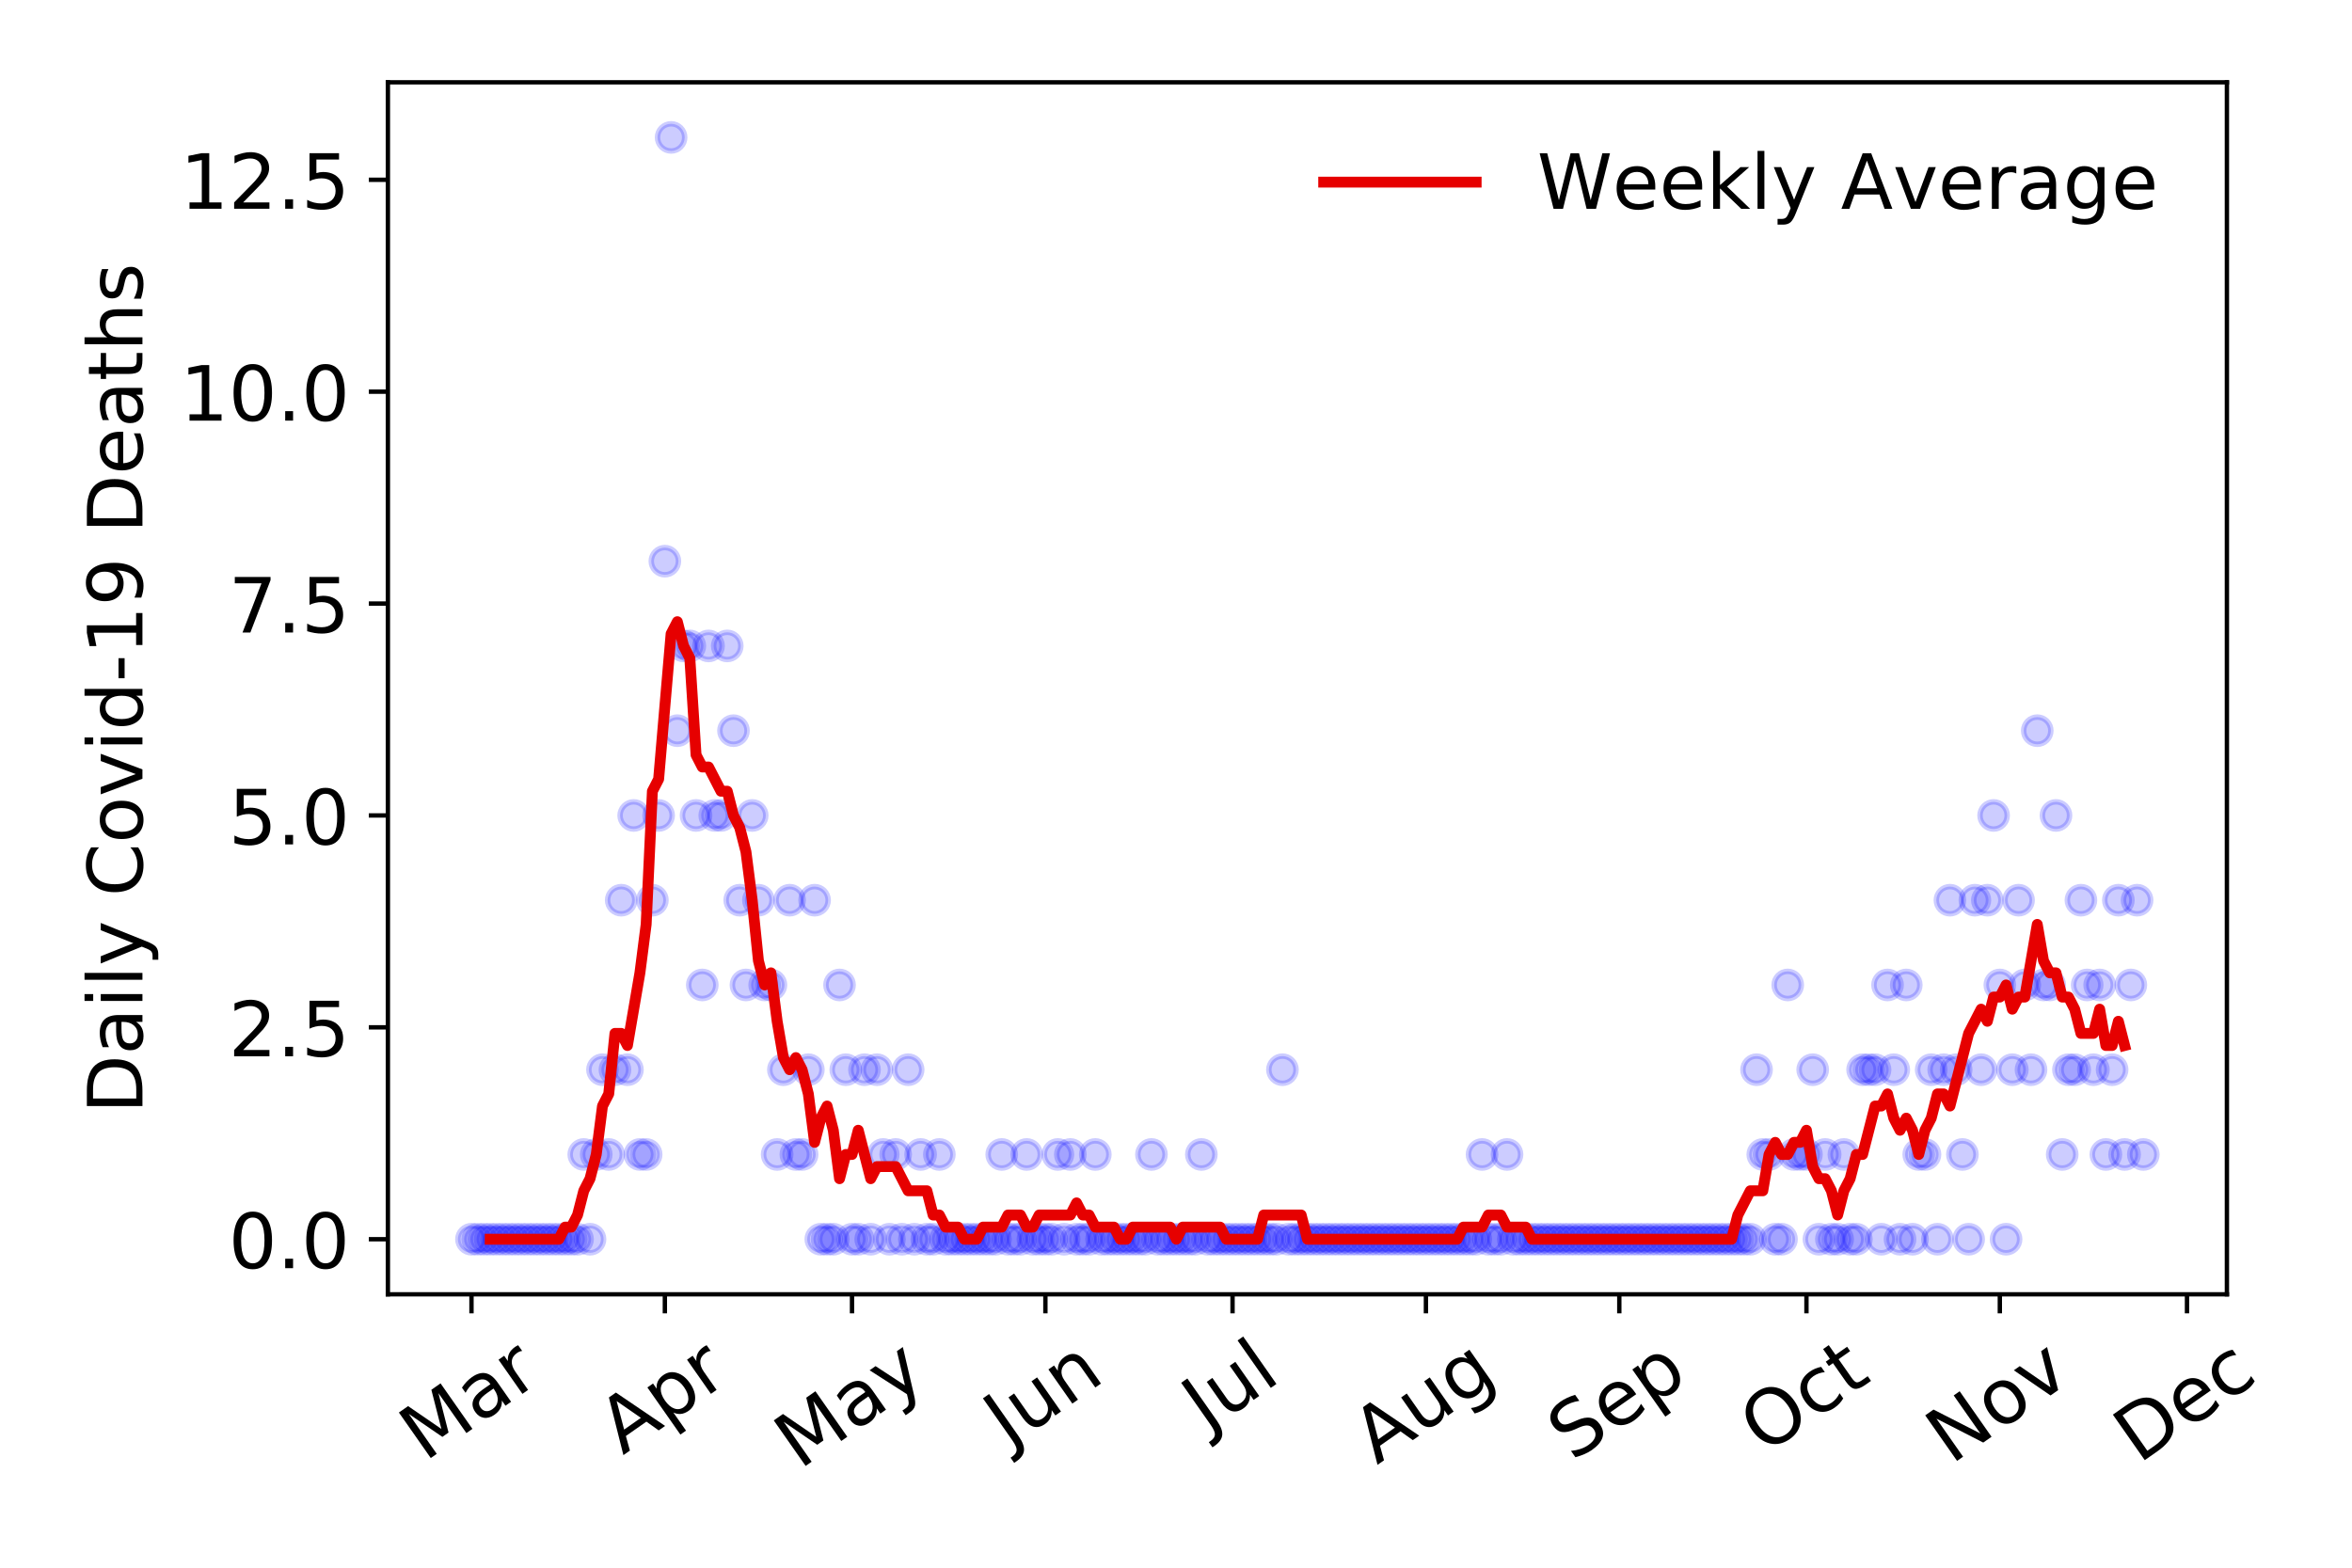 <?xml version="1.0" encoding="utf-8" standalone="no"?>
<!DOCTYPE svg PUBLIC "-//W3C//DTD SVG 1.1//EN"
  "http://www.w3.org/Graphics/SVG/1.1/DTD/svg11.dtd">
<!-- Created with matplotlib (https://matplotlib.org/) -->
<svg height="288pt" version="1.1" viewBox="0 0 432 288" width="432pt" xmlns="http://www.w3.org/2000/svg" xmlns:xlink="http://www.w3.org/1999/xlink">
 <defs>
  <style type="text/css">
*{stroke-linecap:butt;stroke-linejoin:round;}
  </style>
 </defs>
 <g id="figure_1">
  <g id="patch_1">
   <path d="M 0 288 
L 432 288 
L 432 0 
L 0 0 
z
" style="fill:#ffffff;"/>
  </g>
  <g id="axes_1">
   <g id="patch_2">
    <path d="M 71.245 237.778 
L 409.024 237.778 
L 409.024 15.12 
L 71.245 15.12 
z
" style="fill:#ffffff;"/>
   </g>
   <g id="matplotlib.axis_1">
    <g id="xtick_1">
     <g id="line2d_1">
      <defs>
       <path d="M 0 0 
L 0 3.5 
" id="m8e625f6e5f" style="stroke:#000000;stroke-width:0.8;"/>
      </defs>
      <g>
       <use style="stroke:#000000;stroke-width:0.8;" x="86.599" xlink:href="#m8e625f6e5f" y="237.778"/>
      </g>
     </g>
     <g id="text_1">
      <!-- Mar -->
      <defs>
       <path d="M 9.812 72.906 
L 24.516 72.906 
L 43.109 23.297 
L 61.812 72.906 
L 76.516 72.906 
L 76.516 0 
L 66.891 0 
L 66.891 64.016 
L 48.094 14.016 
L 38.188 14.016 
L 19.391 64.016 
L 19.391 0 
L 9.812 0 
z
" id="DejaVuSans-77"/>
       <path d="M 34.281 27.484 
Q 23.391 27.484 19.188 25 
Q 14.984 22.516 14.984 16.5 
Q 14.984 11.719 18.141 8.906 
Q 21.297 6.109 26.703 6.109 
Q 34.188 6.109 38.703 11.406 
Q 43.219 16.703 43.219 25.484 
L 43.219 27.484 
z
M 52.203 31.203 
L 52.203 0 
L 43.219 0 
L 43.219 8.297 
Q 40.141 3.328 35.547 0.953 
Q 30.953 -1.422 24.312 -1.422 
Q 15.922 -1.422 10.953 3.297 
Q 6 8.016 6 15.922 
Q 6 25.141 12.172 29.828 
Q 18.359 34.516 30.609 34.516 
L 43.219 34.516 
L 43.219 35.406 
Q 43.219 41.609 39.141 45 
Q 35.062 48.391 27.688 48.391 
Q 23 48.391 18.547 47.266 
Q 14.109 46.141 10.016 43.891 
L 10.016 52.203 
Q 14.938 54.109 19.578 55.047 
Q 24.219 56 28.609 56 
Q 40.484 56 46.344 49.844 
Q 52.203 43.703 52.203 31.203 
z
" id="DejaVuSans-97"/>
       <path d="M 41.109 46.297 
Q 39.594 47.172 37.812 47.578 
Q 36.031 48 33.891 48 
Q 26.266 48 22.188 43.047 
Q 18.109 38.094 18.109 28.812 
L 18.109 0 
L 9.078 0 
L 9.078 54.688 
L 18.109 54.688 
L 18.109 46.188 
Q 20.953 51.172 25.484 53.578 
Q 30.031 56 36.531 56 
Q 37.453 56 38.578 55.875 
Q 39.703 55.766 41.062 55.516 
z
" id="DejaVuSans-114"/>
      </defs>
      <g transform="translate(77.996 268.643)rotate(-35)scale(0.14 -0.14)">
       <use xlink:href="#DejaVuSans-77"/>
       <use x="86.279" xlink:href="#DejaVuSans-97"/>
       <use x="147.559" xlink:href="#DejaVuSans-114"/>
      </g>
     </g>
    </g>
    <g id="xtick_2">
     <g id="line2d_2">
      <g>
       <use style="stroke:#000000;stroke-width:0.8;" x="122.118" xlink:href="#m8e625f6e5f" y="237.778"/>
      </g>
     </g>
     <g id="text_2">
      <!-- Apr -->
      <defs>
       <path d="M 34.188 63.188 
L 20.797 26.906 
L 47.609 26.906 
z
M 28.609 72.906 
L 39.797 72.906 
L 67.578 0 
L 57.328 0 
L 50.688 18.703 
L 17.828 18.703 
L 11.188 0 
L 0.781 0 
z
" id="DejaVuSans-65"/>
       <path d="M 18.109 8.203 
L 18.109 -20.797 
L 9.078 -20.797 
L 9.078 54.688 
L 18.109 54.688 
L 18.109 46.391 
Q 20.953 51.266 25.266 53.625 
Q 29.594 56 35.594 56 
Q 45.562 56 51.781 48.094 
Q 58.016 40.188 58.016 27.297 
Q 58.016 14.406 51.781 6.484 
Q 45.562 -1.422 35.594 -1.422 
Q 29.594 -1.422 25.266 0.953 
Q 20.953 3.328 18.109 8.203 
z
M 48.688 27.297 
Q 48.688 37.203 44.609 42.844 
Q 40.531 48.484 33.406 48.484 
Q 26.266 48.484 22.188 42.844 
Q 18.109 37.203 18.109 27.297 
Q 18.109 17.391 22.188 11.75 
Q 26.266 6.109 33.406 6.109 
Q 40.531 6.109 44.609 11.75 
Q 48.688 17.391 48.688 27.297 
z
" id="DejaVuSans-112"/>
      </defs>
      <g transform="translate(114.414 267.384)rotate(-35)scale(0.14 -0.14)">
       <use xlink:href="#DejaVuSans-65"/>
       <use x="68.408" xlink:href="#DejaVuSans-112"/>
       <use x="131.885" xlink:href="#DejaVuSans-114"/>
      </g>
     </g>
    </g>
    <g id="xtick_3">
     <g id="line2d_3">
      <g>
       <use style="stroke:#000000;stroke-width:0.8;" x="156.492" xlink:href="#m8e625f6e5f" y="237.778"/>
      </g>
     </g>
     <g id="text_3">
      <!-- May -->
      <defs>
       <path d="M 32.172 -5.078 
Q 28.375 -14.844 24.75 -17.812 
Q 21.141 -20.797 15.094 -20.797 
L 7.906 -20.797 
L 7.906 -13.281 
L 13.188 -13.281 
Q 16.891 -13.281 18.938 -11.516 
Q 21 -9.766 23.484 -3.219 
L 25.094 0.875 
L 2.984 54.688 
L 12.5 54.688 
L 29.594 11.922 
L 46.688 54.688 
L 56.203 54.688 
z
" id="DejaVuSans-121"/>
      </defs>
      <g transform="translate(146.852 270.094)rotate(-35)scale(0.14 -0.14)">
       <use xlink:href="#DejaVuSans-77"/>
       <use x="86.279" xlink:href="#DejaVuSans-97"/>
       <use x="147.559" xlink:href="#DejaVuSans-121"/>
      </g>
     </g>
    </g>
    <g id="xtick_4">
     <g id="line2d_4">
      <g>
       <use style="stroke:#000000;stroke-width:0.8;" x="192.011" xlink:href="#m8e625f6e5f" y="237.778"/>
      </g>
     </g>
     <g id="text_4">
      <!-- Jun -->
      <defs>
       <path d="M 9.812 72.906 
L 19.672 72.906 
L 19.672 5.078 
Q 19.672 -8.109 14.672 -14.062 
Q 9.672 -20.016 -1.422 -20.016 
L -5.172 -20.016 
L -5.172 -11.719 
L -2.094 -11.719 
Q 4.438 -11.719 7.125 -8.047 
Q 9.812 -4.391 9.812 5.078 
z
" id="DejaVuSans-74"/>
       <path d="M 8.5 21.578 
L 8.5 54.688 
L 17.484 54.688 
L 17.484 21.922 
Q 17.484 14.156 20.5 10.266 
Q 23.531 6.391 29.594 6.391 
Q 36.859 6.391 41.078 11.031 
Q 45.312 15.672 45.312 23.688 
L 45.312 54.688 
L 54.297 54.688 
L 54.297 0 
L 45.312 0 
L 45.312 8.406 
Q 42.047 3.422 37.719 1 
Q 33.406 -1.422 27.688 -1.422 
Q 18.266 -1.422 13.375 4.438 
Q 8.5 10.297 8.5 21.578 
z
M 31.109 56 
z
" id="DejaVuSans-117"/>
       <path d="M 54.891 33.016 
L 54.891 0 
L 45.906 0 
L 45.906 32.719 
Q 45.906 40.484 42.875 44.328 
Q 39.844 48.188 33.797 48.188 
Q 26.516 48.188 22.312 43.547 
Q 18.109 38.922 18.109 30.906 
L 18.109 0 
L 9.078 0 
L 9.078 54.688 
L 18.109 54.688 
L 18.109 46.188 
Q 21.344 51.125 25.703 53.562 
Q 30.078 56 35.797 56 
Q 45.219 56 50.047 50.172 
Q 54.891 44.344 54.891 33.016 
z
" id="DejaVuSans-110"/>
      </defs>
      <g transform="translate(185.267 266.039)rotate(-35)scale(0.14 -0.14)">
       <use xlink:href="#DejaVuSans-74"/>
       <use x="29.492" xlink:href="#DejaVuSans-117"/>
       <use x="92.871" xlink:href="#DejaVuSans-110"/>
      </g>
     </g>
    </g>
    <g id="xtick_5">
     <g id="line2d_5">
      <g>
       <use style="stroke:#000000;stroke-width:0.8;" x="226.385" xlink:href="#m8e625f6e5f" y="237.778"/>
      </g>
     </g>
     <g id="text_5">
      <!-- Jul -->
      <defs>
       <path d="M 9.422 75.984 
L 18.406 75.984 
L 18.406 0 
L 9.422 0 
z
" id="DejaVuSans-108"/>
      </defs>
      <g transform="translate(221.682 263.181)rotate(-35)scale(0.14 -0.14)">
       <use xlink:href="#DejaVuSans-74"/>
       <use x="29.492" xlink:href="#DejaVuSans-117"/>
       <use x="92.871" xlink:href="#DejaVuSans-108"/>
      </g>
     </g>
    </g>
    <g id="xtick_6">
     <g id="line2d_6">
      <g>
       <use style="stroke:#000000;stroke-width:0.8;" x="261.904" xlink:href="#m8e625f6e5f" y="237.778"/>
      </g>
     </g>
     <g id="text_6">
      <!-- Aug -->
      <defs>
       <path d="M 45.406 27.984 
Q 45.406 37.75 41.375 43.109 
Q 37.359 48.484 30.078 48.484 
Q 22.859 48.484 18.828 43.109 
Q 14.797 37.75 14.797 27.984 
Q 14.797 18.266 18.828 12.891 
Q 22.859 7.516 30.078 7.516 
Q 37.359 7.516 41.375 12.891 
Q 45.406 18.266 45.406 27.984 
z
M 54.391 6.781 
Q 54.391 -7.172 48.188 -13.984 
Q 42 -20.797 29.203 -20.797 
Q 24.469 -20.797 20.266 -20.094 
Q 16.062 -19.391 12.109 -17.922 
L 12.109 -9.188 
Q 16.062 -11.328 19.922 -12.344 
Q 23.781 -13.375 27.781 -13.375 
Q 36.625 -13.375 41.016 -8.766 
Q 45.406 -4.156 45.406 5.172 
L 45.406 9.625 
Q 42.625 4.781 38.281 2.391 
Q 33.938 0 27.875 0 
Q 17.828 0 11.672 7.656 
Q 5.516 15.328 5.516 27.984 
Q 5.516 40.672 11.672 48.328 
Q 17.828 56 27.875 56 
Q 33.938 56 38.281 53.609 
Q 42.625 51.219 45.406 46.391 
L 45.406 54.688 
L 54.391 54.688 
z
" id="DejaVuSans-103"/>
      </defs>
      <g transform="translate(252.923 269.172)rotate(-35)scale(0.14 -0.14)">
       <use xlink:href="#DejaVuSans-65"/>
       <use x="68.408" xlink:href="#DejaVuSans-117"/>
       <use x="131.787" xlink:href="#DejaVuSans-103"/>
      </g>
     </g>
    </g>
    <g id="xtick_7">
     <g id="line2d_7">
      <g>
       <use style="stroke:#000000;stroke-width:0.8;" x="297.424" xlink:href="#m8e625f6e5f" y="237.778"/>
      </g>
     </g>
     <g id="text_7">
      <!-- Sep -->
      <defs>
       <path d="M 53.516 70.516 
L 53.516 60.891 
Q 47.906 63.578 42.922 64.891 
Q 37.938 66.219 33.297 66.219 
Q 25.25 66.219 20.875 63.094 
Q 16.5 59.969 16.5 54.203 
Q 16.5 49.359 19.406 46.891 
Q 22.312 44.438 30.422 42.922 
L 36.375 41.703 
Q 47.406 39.594 52.656 34.297 
Q 57.906 29 57.906 20.125 
Q 57.906 9.516 50.797 4.047 
Q 43.703 -1.422 29.984 -1.422 
Q 24.812 -1.422 18.969 -0.25 
Q 13.141 0.922 6.891 3.219 
L 6.891 13.375 
Q 12.891 10.016 18.656 8.297 
Q 24.422 6.594 29.984 6.594 
Q 38.422 6.594 43.016 9.906 
Q 47.609 13.234 47.609 19.391 
Q 47.609 24.75 44.312 27.781 
Q 41.016 30.812 33.5 32.328 
L 27.484 33.5 
Q 16.453 35.688 11.516 40.375 
Q 6.594 45.062 6.594 53.422 
Q 6.594 63.094 13.406 68.656 
Q 20.219 74.219 32.172 74.219 
Q 37.312 74.219 42.625 73.281 
Q 47.953 72.359 53.516 70.516 
z
" id="DejaVuSans-83"/>
       <path d="M 56.203 29.594 
L 56.203 25.203 
L 14.891 25.203 
Q 15.484 15.922 20.484 11.062 
Q 25.484 6.203 34.422 6.203 
Q 39.594 6.203 44.453 7.469 
Q 49.312 8.734 54.109 11.281 
L 54.109 2.781 
Q 49.266 0.734 44.188 -0.344 
Q 39.109 -1.422 33.891 -1.422 
Q 20.797 -1.422 13.156 6.188 
Q 5.516 13.812 5.516 26.812 
Q 5.516 40.234 12.766 48.109 
Q 20.016 56 32.328 56 
Q 43.359 56 49.781 48.891 
Q 56.203 41.797 56.203 29.594 
z
M 47.219 32.234 
Q 47.125 39.594 43.094 43.984 
Q 39.062 48.391 32.422 48.391 
Q 24.906 48.391 20.391 44.141 
Q 15.875 39.891 15.188 32.172 
z
" id="DejaVuSans-101"/>
      </defs>
      <g transform="translate(288.831 268.629)rotate(-35)scale(0.14 -0.14)">
       <use xlink:href="#DejaVuSans-83"/>
       <use x="63.477" xlink:href="#DejaVuSans-101"/>
       <use x="125" xlink:href="#DejaVuSans-112"/>
      </g>
     </g>
    </g>
    <g id="xtick_8">
     <g id="line2d_8">
      <g>
       <use style="stroke:#000000;stroke-width:0.8;" x="331.797" xlink:href="#m8e625f6e5f" y="237.778"/>
      </g>
     </g>
     <g id="text_8">
      <!-- Oct -->
      <defs>
       <path d="M 39.406 66.219 
Q 28.656 66.219 22.328 58.203 
Q 16.016 50.203 16.016 36.375 
Q 16.016 22.609 22.328 14.594 
Q 28.656 6.594 39.406 6.594 
Q 50.141 6.594 56.422 14.594 
Q 62.703 22.609 62.703 36.375 
Q 62.703 50.203 56.422 58.203 
Q 50.141 66.219 39.406 66.219 
z
M 39.406 74.219 
Q 54.734 74.219 63.906 63.938 
Q 73.094 53.656 73.094 36.375 
Q 73.094 19.141 63.906 8.859 
Q 54.734 -1.422 39.406 -1.422 
Q 24.031 -1.422 14.812 8.828 
Q 5.609 19.094 5.609 36.375 
Q 5.609 53.656 14.812 63.938 
Q 24.031 74.219 39.406 74.219 
z
" id="DejaVuSans-79"/>
       <path d="M 48.781 52.594 
L 48.781 44.188 
Q 44.969 46.297 41.141 47.344 
Q 37.312 48.391 33.406 48.391 
Q 24.656 48.391 19.812 42.844 
Q 14.984 37.312 14.984 27.297 
Q 14.984 17.281 19.812 11.734 
Q 24.656 6.203 33.406 6.203 
Q 37.312 6.203 41.141 7.25 
Q 44.969 8.297 48.781 10.406 
L 48.781 2.094 
Q 45.016 0.344 40.984 -0.531 
Q 36.969 -1.422 32.422 -1.422 
Q 20.062 -1.422 12.781 6.344 
Q 5.516 14.109 5.516 27.297 
Q 5.516 40.672 12.859 48.328 
Q 20.219 56 33.016 56 
Q 37.156 56 41.109 55.141 
Q 45.062 54.297 48.781 52.594 
z
" id="DejaVuSans-99"/>
       <path d="M 18.312 70.219 
L 18.312 54.688 
L 36.812 54.688 
L 36.812 47.703 
L 18.312 47.703 
L 18.312 18.016 
Q 18.312 11.328 20.141 9.422 
Q 21.969 7.516 27.594 7.516 
L 36.812 7.516 
L 36.812 0 
L 27.594 0 
Q 17.188 0 13.234 3.875 
Q 9.281 7.766 9.281 18.016 
L 9.281 47.703 
L 2.688 47.703 
L 2.688 54.688 
L 9.281 54.688 
L 9.281 70.219 
z
" id="DejaVuSans-116"/>
      </defs>
      <g transform="translate(324.099 267.377)rotate(-35)scale(0.14 -0.14)">
       <use xlink:href="#DejaVuSans-79"/>
       <use x="78.711" xlink:href="#DejaVuSans-99"/>
       <use x="133.691" xlink:href="#DejaVuSans-116"/>
      </g>
     </g>
    </g>
    <g id="xtick_9">
     <g id="line2d_9">
      <g>
       <use style="stroke:#000000;stroke-width:0.8;" x="367.317" xlink:href="#m8e625f6e5f" y="237.778"/>
      </g>
     </g>
     <g id="text_9">
      <!-- Nov -->
      <defs>
       <path d="M 9.812 72.906 
L 23.094 72.906 
L 55.422 11.922 
L 55.422 72.906 
L 64.984 72.906 
L 64.984 0 
L 51.703 0 
L 19.391 60.984 
L 19.391 0 
L 9.812 0 
z
" id="DejaVuSans-78"/>
       <path d="M 30.609 48.391 
Q 23.391 48.391 19.188 42.75 
Q 14.984 37.109 14.984 27.297 
Q 14.984 17.484 19.156 11.844 
Q 23.344 6.203 30.609 6.203 
Q 37.797 6.203 41.984 11.859 
Q 46.188 17.531 46.188 27.297 
Q 46.188 37.016 41.984 42.703 
Q 37.797 48.391 30.609 48.391 
z
M 30.609 56 
Q 42.328 56 49.016 48.375 
Q 55.719 40.766 55.719 27.297 
Q 55.719 13.875 49.016 6.219 
Q 42.328 -1.422 30.609 -1.422 
Q 18.844 -1.422 12.172 6.219 
Q 5.516 13.875 5.516 27.297 
Q 5.516 40.766 12.172 48.375 
Q 18.844 56 30.609 56 
z
" id="DejaVuSans-111"/>
       <path d="M 2.984 54.688 
L 12.5 54.688 
L 29.594 8.797 
L 46.688 54.688 
L 56.203 54.688 
L 35.688 0 
L 23.484 0 
z
" id="DejaVuSans-118"/>
      </defs>
      <g transform="translate(358.341 269.166)rotate(-35)scale(0.14 -0.14)">
       <use xlink:href="#DejaVuSans-78"/>
       <use x="74.805" xlink:href="#DejaVuSans-111"/>
       <use x="135.986" xlink:href="#DejaVuSans-118"/>
      </g>
     </g>
    </g>
    <g id="xtick_10">
     <g id="line2d_10">
      <g>
       <use style="stroke:#000000;stroke-width:0.8;" x="401.691" xlink:href="#m8e625f6e5f" y="237.778"/>
      </g>
     </g>
     <g id="text_10">
      <!-- Dec -->
      <defs>
       <path d="M 19.672 64.797 
L 19.672 8.109 
L 31.594 8.109 
Q 46.688 8.109 53.688 14.938 
Q 60.688 21.781 60.688 36.531 
Q 60.688 51.172 53.688 57.984 
Q 46.688 64.797 31.594 64.797 
z
M 9.812 72.906 
L 30.078 72.906 
Q 51.266 72.906 61.172 64.094 
Q 71.094 55.281 71.094 36.531 
Q 71.094 17.672 61.125 8.828 
Q 51.172 0 30.078 0 
L 9.812 0 
z
" id="DejaVuSans-68"/>
      </defs>
      <g transform="translate(392.81 269.032)rotate(-35)scale(0.14 -0.14)">
       <use xlink:href="#DejaVuSans-68"/>
       <use x="77.002" xlink:href="#DejaVuSans-101"/>
       <use x="138.525" xlink:href="#DejaVuSans-99"/>
      </g>
     </g>
    </g>
   </g>
   <g id="matplotlib.axis_2">
    <g id="ytick_1">
     <g id="line2d_11">
      <defs>
       <path d="M 0 0 
L -3.5 0 
" id="m432696523c" style="stroke:#000000;stroke-width:0.8;"/>
      </defs>
      <g>
       <use style="stroke:#000000;stroke-width:0.8;" x="71.245" xlink:href="#m432696523c" y="227.657"/>
      </g>
     </g>
     <g id="text_11">
      <!-- 0.0 -->
      <defs>
       <path d="M 31.781 66.406 
Q 24.172 66.406 20.328 58.906 
Q 16.5 51.422 16.5 36.375 
Q 16.5 21.391 20.328 13.891 
Q 24.172 6.391 31.781 6.391 
Q 39.453 6.391 43.281 13.891 
Q 47.125 21.391 47.125 36.375 
Q 47.125 51.422 43.281 58.906 
Q 39.453 66.406 31.781 66.406 
z
M 31.781 74.219 
Q 44.047 74.219 50.516 64.516 
Q 56.984 54.828 56.984 36.375 
Q 56.984 17.969 50.516 8.266 
Q 44.047 -1.422 31.781 -1.422 
Q 19.531 -1.422 13.062 8.266 
Q 6.594 17.969 6.594 36.375 
Q 6.594 54.828 13.062 64.516 
Q 19.531 74.219 31.781 74.219 
z
" id="DejaVuSans-48"/>
       <path d="M 10.688 12.406 
L 21 12.406 
L 21 0 
L 10.688 0 
z
" id="DejaVuSans-46"/>
      </defs>
      <g transform="translate(41.981 232.976)scale(0.14 -0.14)">
       <use xlink:href="#DejaVuSans-48"/>
       <use x="63.623" xlink:href="#DejaVuSans-46"/>
       <use x="95.41" xlink:href="#DejaVuSans-48"/>
      </g>
     </g>
    </g>
    <g id="ytick_2">
     <g id="line2d_12">
      <g>
       <use style="stroke:#000000;stroke-width:0.8;" x="71.245" xlink:href="#m432696523c" y="188.731"/>
      </g>
     </g>
     <g id="text_12">
      <!-- 2.5 -->
      <defs>
       <path d="M 19.188 8.297 
L 53.609 8.297 
L 53.609 0 
L 7.328 0 
L 7.328 8.297 
Q 12.938 14.109 22.625 23.891 
Q 32.328 33.688 34.812 36.531 
Q 39.547 41.844 41.422 45.531 
Q 43.312 49.219 43.312 52.781 
Q 43.312 58.594 39.234 62.25 
Q 35.156 65.922 28.609 65.922 
Q 23.969 65.922 18.812 64.312 
Q 13.672 62.703 7.812 59.422 
L 7.812 69.391 
Q 13.766 71.781 18.938 73 
Q 24.125 74.219 28.422 74.219 
Q 39.75 74.219 46.484 68.547 
Q 53.219 62.891 53.219 53.422 
Q 53.219 48.922 51.531 44.891 
Q 49.859 40.875 45.406 35.406 
Q 44.188 33.984 37.641 27.219 
Q 31.109 20.453 19.188 8.297 
z
" id="DejaVuSans-50"/>
       <path d="M 10.797 72.906 
L 49.516 72.906 
L 49.516 64.594 
L 19.828 64.594 
L 19.828 46.734 
Q 21.969 47.469 24.109 47.828 
Q 26.266 48.188 28.422 48.188 
Q 40.625 48.188 47.75 41.5 
Q 54.891 34.812 54.891 23.391 
Q 54.891 11.625 47.562 5.094 
Q 40.234 -1.422 26.906 -1.422 
Q 22.312 -1.422 17.547 -0.641 
Q 12.797 0.141 7.719 1.703 
L 7.719 11.625 
Q 12.109 9.234 16.797 8.062 
Q 21.484 6.891 26.703 6.891 
Q 35.156 6.891 40.078 11.328 
Q 45.016 15.766 45.016 23.391 
Q 45.016 31 40.078 35.438 
Q 35.156 39.891 26.703 39.891 
Q 22.75 39.891 18.812 39.016 
Q 14.891 38.141 10.797 36.281 
z
" id="DejaVuSans-53"/>
      </defs>
      <g transform="translate(41.981 194.05)scale(0.14 -0.14)">
       <use xlink:href="#DejaVuSans-50"/>
       <use x="63.623" xlink:href="#DejaVuSans-46"/>
       <use x="95.41" xlink:href="#DejaVuSans-53"/>
      </g>
     </g>
    </g>
    <g id="ytick_3">
     <g id="line2d_13">
      <g>
       <use style="stroke:#000000;stroke-width:0.8;" x="71.245" xlink:href="#m432696523c" y="149.805"/>
      </g>
     </g>
     <g id="text_13">
      <!-- 5.0 -->
      <g transform="translate(41.981 155.124)scale(0.14 -0.14)">
       <use xlink:href="#DejaVuSans-53"/>
       <use x="63.623" xlink:href="#DejaVuSans-46"/>
       <use x="95.41" xlink:href="#DejaVuSans-48"/>
      </g>
     </g>
    </g>
    <g id="ytick_4">
     <g id="line2d_14">
      <g>
       <use style="stroke:#000000;stroke-width:0.8;" x="71.245" xlink:href="#m432696523c" y="110.879"/>
      </g>
     </g>
     <g id="text_14">
      <!-- 7.5 -->
      <defs>
       <path d="M 8.203 72.906 
L 55.078 72.906 
L 55.078 68.703 
L 28.609 0 
L 18.312 0 
L 43.219 64.594 
L 8.203 64.594 
z
" id="DejaVuSans-55"/>
      </defs>
      <g transform="translate(41.981 116.197)scale(0.14 -0.14)">
       <use xlink:href="#DejaVuSans-55"/>
       <use x="63.623" xlink:href="#DejaVuSans-46"/>
       <use x="95.41" xlink:href="#DejaVuSans-53"/>
      </g>
     </g>
    </g>
    <g id="ytick_5">
     <g id="line2d_15">
      <g>
       <use style="stroke:#000000;stroke-width:0.8;" x="71.245" xlink:href="#m432696523c" y="71.952"/>
      </g>
     </g>
     <g id="text_15">
      <!-- 10.0 -->
      <defs>
       <path d="M 12.406 8.297 
L 28.516 8.297 
L 28.516 63.922 
L 10.984 60.406 
L 10.984 69.391 
L 28.422 72.906 
L 38.281 72.906 
L 38.281 8.297 
L 54.391 8.297 
L 54.391 0 
L 12.406 0 
z
" id="DejaVuSans-49"/>
      </defs>
      <g transform="translate(33.073 77.271)scale(0.14 -0.14)">
       <use xlink:href="#DejaVuSans-49"/>
       <use x="63.623" xlink:href="#DejaVuSans-48"/>
       <use x="127.246" xlink:href="#DejaVuSans-46"/>
       <use x="159.033" xlink:href="#DejaVuSans-48"/>
      </g>
     </g>
    </g>
    <g id="ytick_6">
     <g id="line2d_16">
      <g>
       <use style="stroke:#000000;stroke-width:0.8;" x="71.245" xlink:href="#m432696523c" y="33.026"/>
      </g>
     </g>
     <g id="text_16">
      <!-- 12.5 -->
      <g transform="translate(33.073 38.345)scale(0.14 -0.14)">
       <use xlink:href="#DejaVuSans-49"/>
       <use x="63.623" xlink:href="#DejaVuSans-50"/>
       <use x="127.246" xlink:href="#DejaVuSans-46"/>
       <use x="159.033" xlink:href="#DejaVuSans-53"/>
      </g>
     </g>
    </g>
    <g id="text_17">
     <!-- Daily Covid-19 Deaths -->
     <defs>
      <path d="M 9.422 54.688 
L 18.406 54.688 
L 18.406 0 
L 9.422 0 
z
M 9.422 75.984 
L 18.406 75.984 
L 18.406 64.594 
L 9.422 64.594 
z
" id="DejaVuSans-105"/>
      <path id="DejaVuSans-32"/>
      <path d="M 64.406 67.281 
L 64.406 56.891 
Q 59.422 61.531 53.781 63.812 
Q 48.141 66.109 41.797 66.109 
Q 29.297 66.109 22.656 58.469 
Q 16.016 50.828 16.016 36.375 
Q 16.016 21.969 22.656 14.328 
Q 29.297 6.688 41.797 6.688 
Q 48.141 6.688 53.781 8.984 
Q 59.422 11.281 64.406 15.922 
L 64.406 5.609 
Q 59.234 2.094 53.438 0.328 
Q 47.656 -1.422 41.219 -1.422 
Q 24.656 -1.422 15.125 8.703 
Q 5.609 18.844 5.609 36.375 
Q 5.609 53.953 15.125 64.078 
Q 24.656 74.219 41.219 74.219 
Q 47.75 74.219 53.531 72.484 
Q 59.328 70.75 64.406 67.281 
z
" id="DejaVuSans-67"/>
      <path d="M 45.406 46.391 
L 45.406 75.984 
L 54.391 75.984 
L 54.391 0 
L 45.406 0 
L 45.406 8.203 
Q 42.578 3.328 38.25 0.953 
Q 33.938 -1.422 27.875 -1.422 
Q 17.969 -1.422 11.734 6.484 
Q 5.516 14.406 5.516 27.297 
Q 5.516 40.188 11.734 48.094 
Q 17.969 56 27.875 56 
Q 33.938 56 38.25 53.625 
Q 42.578 51.266 45.406 46.391 
z
M 14.797 27.297 
Q 14.797 17.391 18.875 11.75 
Q 22.953 6.109 30.078 6.109 
Q 37.203 6.109 41.297 11.75 
Q 45.406 17.391 45.406 27.297 
Q 45.406 37.203 41.297 42.844 
Q 37.203 48.484 30.078 48.484 
Q 22.953 48.484 18.875 42.844 
Q 14.797 37.203 14.797 27.297 
z
" id="DejaVuSans-100"/>
      <path d="M 4.891 31.391 
L 31.203 31.391 
L 31.203 23.391 
L 4.891 23.391 
z
" id="DejaVuSans-45"/>
      <path d="M 10.984 1.516 
L 10.984 10.5 
Q 14.703 8.734 18.5 7.812 
Q 22.312 6.891 25.984 6.891 
Q 35.75 6.891 40.891 13.453 
Q 46.047 20.016 46.781 33.406 
Q 43.953 29.203 39.594 26.953 
Q 35.25 24.703 29.984 24.703 
Q 19.047 24.703 12.672 31.312 
Q 6.297 37.938 6.297 49.422 
Q 6.297 60.641 12.938 67.422 
Q 19.578 74.219 30.609 74.219 
Q 43.266 74.219 49.922 64.516 
Q 56.594 54.828 56.594 36.375 
Q 56.594 19.141 48.406 8.859 
Q 40.234 -1.422 26.422 -1.422 
Q 22.703 -1.422 18.891 -0.688 
Q 15.094 0.047 10.984 1.516 
z
M 30.609 32.422 
Q 37.25 32.422 41.125 36.953 
Q 45.016 41.5 45.016 49.422 
Q 45.016 57.281 41.125 61.844 
Q 37.25 66.406 30.609 66.406 
Q 23.969 66.406 20.094 61.844 
Q 16.219 57.281 16.219 49.422 
Q 16.219 41.5 20.094 36.953 
Q 23.969 32.422 30.609 32.422 
z
" id="DejaVuSans-57"/>
      <path d="M 54.891 33.016 
L 54.891 0 
L 45.906 0 
L 45.906 32.719 
Q 45.906 40.484 42.875 44.328 
Q 39.844 48.188 33.797 48.188 
Q 26.516 48.188 22.312 43.547 
Q 18.109 38.922 18.109 30.906 
L 18.109 0 
L 9.078 0 
L 9.078 75.984 
L 18.109 75.984 
L 18.109 46.188 
Q 21.344 51.125 25.703 53.562 
Q 30.078 56 35.797 56 
Q 45.219 56 50.047 50.172 
Q 54.891 44.344 54.891 33.016 
z
" id="DejaVuSans-104"/>
      <path d="M 44.281 53.078 
L 44.281 44.578 
Q 40.484 46.531 36.375 47.5 
Q 32.281 48.484 27.875 48.484 
Q 21.188 48.484 17.844 46.438 
Q 14.5 44.391 14.5 40.281 
Q 14.5 37.156 16.891 35.375 
Q 19.281 33.594 26.516 31.984 
L 29.594 31.297 
Q 39.156 29.25 43.188 25.516 
Q 47.219 21.781 47.219 15.094 
Q 47.219 7.469 41.188 3.016 
Q 35.156 -1.422 24.609 -1.422 
Q 20.219 -1.422 15.453 -0.562 
Q 10.688 0.297 5.422 2 
L 5.422 11.281 
Q 10.406 8.688 15.234 7.391 
Q 20.062 6.109 24.812 6.109 
Q 31.156 6.109 34.562 8.281 
Q 37.984 10.453 37.984 14.406 
Q 37.984 18.062 35.516 20.016 
Q 33.062 21.969 24.703 23.781 
L 21.578 24.516 
Q 13.234 26.266 9.516 29.906 
Q 5.812 33.547 5.812 39.891 
Q 5.812 47.609 11.281 51.797 
Q 16.75 56 26.812 56 
Q 31.781 56 36.172 55.266 
Q 40.578 54.547 44.281 53.078 
z
" id="DejaVuSans-115"/>
     </defs>
     <g transform="translate(26.162 204.56)rotate(-90)scale(0.14 -0.14)">
      <use xlink:href="#DejaVuSans-68"/>
      <use x="77.002" xlink:href="#DejaVuSans-97"/>
      <use x="138.281" xlink:href="#DejaVuSans-105"/>
      <use x="166.064" xlink:href="#DejaVuSans-108"/>
      <use x="193.848" xlink:href="#DejaVuSans-121"/>
      <use x="253.027" xlink:href="#DejaVuSans-32"/>
      <use x="284.814" xlink:href="#DejaVuSans-67"/>
      <use x="354.639" xlink:href="#DejaVuSans-111"/>
      <use x="415.82" xlink:href="#DejaVuSans-118"/>
      <use x="475" xlink:href="#DejaVuSans-105"/>
      <use x="502.783" xlink:href="#DejaVuSans-100"/>
      <use x="566.26" xlink:href="#DejaVuSans-45"/>
      <use x="602.344" xlink:href="#DejaVuSans-49"/>
      <use x="665.967" xlink:href="#DejaVuSans-57"/>
      <use x="729.59" xlink:href="#DejaVuSans-32"/>
      <use x="761.377" xlink:href="#DejaVuSans-68"/>
      <use x="838.379" xlink:href="#DejaVuSans-101"/>
      <use x="899.902" xlink:href="#DejaVuSans-97"/>
      <use x="961.182" xlink:href="#DejaVuSans-116"/>
      <use x="1000.391" xlink:href="#DejaVuSans-104"/>
      <use x="1063.77" xlink:href="#DejaVuSans-115"/>
     </g>
    </g>
   </g>
   <g id="line2d_17">
    <defs>
     <path d="M 0 2.5 
C 0.663 2.5 1.299 2.237 1.768 1.768 
C 2.237 1.299 2.5 0.663 2.5 0 
C 2.5 -0.663 2.237 -1.299 1.768 -1.768 
C 1.299 -2.237 0.663 -2.5 0 -2.5 
C -0.663 -2.5 -1.299 -2.237 -1.768 -1.768 
C -2.237 -1.299 -2.5 -0.663 -2.5 0 
C -2.5 0.663 -2.237 1.299 -1.768 1.768 
C -1.299 2.237 -0.663 2.5 0 2.5 
z
" id="mf564886beb" style="stroke:#0000ff;stroke-opacity:0.2;"/>
    </defs>
    <g clip-path="url(#pfed654952e)">
     <use style="fill:#0000ff;fill-opacity:0.2;stroke:#0000ff;stroke-opacity:0.2;" x="86.599" xlink:href="#mf564886beb" y="227.657"/>
     <use style="fill:#0000ff;fill-opacity:0.2;stroke:#0000ff;stroke-opacity:0.2;" x="87.744" xlink:href="#mf564886beb" y="227.657"/>
     <use style="fill:#0000ff;fill-opacity:0.2;stroke:#0000ff;stroke-opacity:0.2;" x="88.89" xlink:href="#mf564886beb" y="227.657"/>
     <use style="fill:#0000ff;fill-opacity:0.2;stroke:#0000ff;stroke-opacity:0.2;" x="90.036" xlink:href="#mf564886beb" y="227.657"/>
     <use style="fill:#0000ff;fill-opacity:0.2;stroke:#0000ff;stroke-opacity:0.2;" x="91.182" xlink:href="#mf564886beb" y="227.657"/>
     <use style="fill:#0000ff;fill-opacity:0.2;stroke:#0000ff;stroke-opacity:0.2;" x="92.328" xlink:href="#mf564886beb" y="227.657"/>
     <use style="fill:#0000ff;fill-opacity:0.2;stroke:#0000ff;stroke-opacity:0.2;" x="93.473" xlink:href="#mf564886beb" y="227.657"/>
     <use style="fill:#0000ff;fill-opacity:0.2;stroke:#0000ff;stroke-opacity:0.2;" x="94.619" xlink:href="#mf564886beb" y="227.657"/>
     <use style="fill:#0000ff;fill-opacity:0.2;stroke:#0000ff;stroke-opacity:0.2;" x="95.765" xlink:href="#mf564886beb" y="227.657"/>
     <use style="fill:#0000ff;fill-opacity:0.2;stroke:#0000ff;stroke-opacity:0.2;" x="96.911" xlink:href="#mf564886beb" y="227.657"/>
     <use style="fill:#0000ff;fill-opacity:0.2;stroke:#0000ff;stroke-opacity:0.2;" x="98.056" xlink:href="#mf564886beb" y="227.657"/>
     <use style="fill:#0000ff;fill-opacity:0.2;stroke:#0000ff;stroke-opacity:0.2;" x="99.202" xlink:href="#mf564886beb" y="227.657"/>
     <use style="fill:#0000ff;fill-opacity:0.2;stroke:#0000ff;stroke-opacity:0.2;" x="100.348" xlink:href="#mf564886beb" y="227.657"/>
     <use style="fill:#0000ff;fill-opacity:0.2;stroke:#0000ff;stroke-opacity:0.2;" x="101.494" xlink:href="#mf564886beb" y="227.657"/>
     <use style="fill:#0000ff;fill-opacity:0.2;stroke:#0000ff;stroke-opacity:0.2;" x="102.64" xlink:href="#mf564886beb" y="227.657"/>
     <use style="fill:#0000ff;fill-opacity:0.2;stroke:#0000ff;stroke-opacity:0.2;" x="103.785" xlink:href="#mf564886beb" y="227.657"/>
     <use style="fill:#0000ff;fill-opacity:0.2;stroke:#0000ff;stroke-opacity:0.2;" x="104.931" xlink:href="#mf564886beb" y="227.657"/>
     <use style="fill:#0000ff;fill-opacity:0.2;stroke:#0000ff;stroke-opacity:0.2;" x="106.077" xlink:href="#mf564886beb" y="227.657"/>
     <use style="fill:#0000ff;fill-opacity:0.2;stroke:#0000ff;stroke-opacity:0.2;" x="107.223" xlink:href="#mf564886beb" y="212.087"/>
     <use style="fill:#0000ff;fill-opacity:0.2;stroke:#0000ff;stroke-opacity:0.2;" x="108.369" xlink:href="#mf564886beb" y="227.657"/>
     <use style="fill:#0000ff;fill-opacity:0.2;stroke:#0000ff;stroke-opacity:0.2;" x="109.514" xlink:href="#mf564886beb" y="212.087"/>
     <use style="fill:#0000ff;fill-opacity:0.2;stroke:#0000ff;stroke-opacity:0.2;" x="110.66" xlink:href="#mf564886beb" y="196.516"/>
     <use style="fill:#0000ff;fill-opacity:0.2;stroke:#0000ff;stroke-opacity:0.2;" x="111.806" xlink:href="#mf564886beb" y="212.087"/>
     <use style="fill:#0000ff;fill-opacity:0.2;stroke:#0000ff;stroke-opacity:0.2;" x="112.952" xlink:href="#mf564886beb" y="196.516"/>
     <use style="fill:#0000ff;fill-opacity:0.2;stroke:#0000ff;stroke-opacity:0.2;" x="114.098" xlink:href="#mf564886beb" y="165.375"/>
     <use style="fill:#0000ff;fill-opacity:0.2;stroke:#0000ff;stroke-opacity:0.2;" x="115.243" xlink:href="#mf564886beb" y="196.516"/>
     <use style="fill:#0000ff;fill-opacity:0.2;stroke:#0000ff;stroke-opacity:0.2;" x="116.389" xlink:href="#mf564886beb" y="149.805"/>
     <use style="fill:#0000ff;fill-opacity:0.2;stroke:#0000ff;stroke-opacity:0.2;" x="117.535" xlink:href="#mf564886beb" y="212.087"/>
     <use style="fill:#0000ff;fill-opacity:0.2;stroke:#0000ff;stroke-opacity:0.2;" x="118.681" xlink:href="#mf564886beb" y="212.087"/>
     <use style="fill:#0000ff;fill-opacity:0.2;stroke:#0000ff;stroke-opacity:0.2;" x="119.826" xlink:href="#mf564886beb" y="165.375"/>
     <use style="fill:#0000ff;fill-opacity:0.2;stroke:#0000ff;stroke-opacity:0.2;" x="120.972" xlink:href="#mf564886beb" y="149.805"/>
     <use style="fill:#0000ff;fill-opacity:0.2;stroke:#0000ff;stroke-opacity:0.2;" x="122.118" xlink:href="#mf564886beb" y="103.093"/>
     <use style="fill:#0000ff;fill-opacity:0.2;stroke:#0000ff;stroke-opacity:0.2;" x="123.264" xlink:href="#mf564886beb" y="25.241"/>
     <use style="fill:#0000ff;fill-opacity:0.2;stroke:#0000ff;stroke-opacity:0.2;" x="124.41" xlink:href="#mf564886beb" y="134.234"/>
     <use style="fill:#0000ff;fill-opacity:0.2;stroke:#0000ff;stroke-opacity:0.2;" x="125.555" xlink:href="#mf564886beb" y="118.664"/>
     <use style="fill:#0000ff;fill-opacity:0.2;stroke:#0000ff;stroke-opacity:0.2;" x="126.701" xlink:href="#mf564886beb" y="118.664"/>
     <use style="fill:#0000ff;fill-opacity:0.2;stroke:#0000ff;stroke-opacity:0.2;" x="127.847" xlink:href="#mf564886beb" y="149.805"/>
     <use style="fill:#0000ff;fill-opacity:0.2;stroke:#0000ff;stroke-opacity:0.2;" x="128.993" xlink:href="#mf564886beb" y="180.946"/>
     <use style="fill:#0000ff;fill-opacity:0.2;stroke:#0000ff;stroke-opacity:0.2;" x="130.139" xlink:href="#mf564886beb" y="118.664"/>
     <use style="fill:#0000ff;fill-opacity:0.2;stroke:#0000ff;stroke-opacity:0.2;" x="131.284" xlink:href="#mf564886beb" y="149.805"/>
     <use style="fill:#0000ff;fill-opacity:0.2;stroke:#0000ff;stroke-opacity:0.2;" x="132.43" xlink:href="#mf564886beb" y="149.805"/>
     <use style="fill:#0000ff;fill-opacity:0.2;stroke:#0000ff;stroke-opacity:0.2;" x="133.576" xlink:href="#mf564886beb" y="118.664"/>
     <use style="fill:#0000ff;fill-opacity:0.2;stroke:#0000ff;stroke-opacity:0.2;" x="134.722" xlink:href="#mf564886beb" y="134.234"/>
     <use style="fill:#0000ff;fill-opacity:0.2;stroke:#0000ff;stroke-opacity:0.2;" x="135.868" xlink:href="#mf564886beb" y="165.375"/>
     <use style="fill:#0000ff;fill-opacity:0.2;stroke:#0000ff;stroke-opacity:0.2;" x="137.013" xlink:href="#mf564886beb" y="180.946"/>
     <use style="fill:#0000ff;fill-opacity:0.2;stroke:#0000ff;stroke-opacity:0.2;" x="138.159" xlink:href="#mf564886beb" y="149.805"/>
     <use style="fill:#0000ff;fill-opacity:0.2;stroke:#0000ff;stroke-opacity:0.2;" x="139.305" xlink:href="#mf564886beb" y="165.375"/>
     <use style="fill:#0000ff;fill-opacity:0.2;stroke:#0000ff;stroke-opacity:0.2;" x="140.451" xlink:href="#mf564886beb" y="180.946"/>
     <use style="fill:#0000ff;fill-opacity:0.2;stroke:#0000ff;stroke-opacity:0.2;" x="141.596" xlink:href="#mf564886beb" y="180.946"/>
     <use style="fill:#0000ff;fill-opacity:0.2;stroke:#0000ff;stroke-opacity:0.2;" x="142.742" xlink:href="#mf564886beb" y="212.087"/>
     <use style="fill:#0000ff;fill-opacity:0.2;stroke:#0000ff;stroke-opacity:0.2;" x="143.888" xlink:href="#mf564886beb" y="196.516"/>
     <use style="fill:#0000ff;fill-opacity:0.2;stroke:#0000ff;stroke-opacity:0.2;" x="145.034" xlink:href="#mf564886beb" y="165.375"/>
     <use style="fill:#0000ff;fill-opacity:0.2;stroke:#0000ff;stroke-opacity:0.2;" x="146.18" xlink:href="#mf564886beb" y="212.087"/>
     <use style="fill:#0000ff;fill-opacity:0.2;stroke:#0000ff;stroke-opacity:0.2;" x="147.325" xlink:href="#mf564886beb" y="212.087"/>
     <use style="fill:#0000ff;fill-opacity:0.2;stroke:#0000ff;stroke-opacity:0.2;" x="148.471" xlink:href="#mf564886beb" y="196.516"/>
     <use style="fill:#0000ff;fill-opacity:0.2;stroke:#0000ff;stroke-opacity:0.2;" x="149.617" xlink:href="#mf564886beb" y="165.375"/>
     <use style="fill:#0000ff;fill-opacity:0.2;stroke:#0000ff;stroke-opacity:0.2;" x="150.763" xlink:href="#mf564886beb" y="227.657"/>
     <use style="fill:#0000ff;fill-opacity:0.2;stroke:#0000ff;stroke-opacity:0.2;" x="151.909" xlink:href="#mf564886beb" y="227.657"/>
     <use style="fill:#0000ff;fill-opacity:0.2;stroke:#0000ff;stroke-opacity:0.2;" x="153.054" xlink:href="#mf564886beb" y="227.657"/>
     <use style="fill:#0000ff;fill-opacity:0.2;stroke:#0000ff;stroke-opacity:0.2;" x="154.2" xlink:href="#mf564886beb" y="180.946"/>
     <use style="fill:#0000ff;fill-opacity:0.2;stroke:#0000ff;stroke-opacity:0.2;" x="155.346" xlink:href="#mf564886beb" y="196.516"/>
     <use style="fill:#0000ff;fill-opacity:0.2;stroke:#0000ff;stroke-opacity:0.2;" x="156.492" xlink:href="#mf564886beb" y="227.657"/>
     <use style="fill:#0000ff;fill-opacity:0.2;stroke:#0000ff;stroke-opacity:0.2;" x="157.637" xlink:href="#mf564886beb" y="227.657"/>
     <use style="fill:#0000ff;fill-opacity:0.2;stroke:#0000ff;stroke-opacity:0.2;" x="158.783" xlink:href="#mf564886beb" y="196.516"/>
     <use style="fill:#0000ff;fill-opacity:0.2;stroke:#0000ff;stroke-opacity:0.2;" x="159.929" xlink:href="#mf564886beb" y="227.657"/>
     <use style="fill:#0000ff;fill-opacity:0.2;stroke:#0000ff;stroke-opacity:0.2;" x="161.075" xlink:href="#mf564886beb" y="196.516"/>
     <use style="fill:#0000ff;fill-opacity:0.2;stroke:#0000ff;stroke-opacity:0.2;" x="162.221" xlink:href="#mf564886beb" y="212.087"/>
     <use style="fill:#0000ff;fill-opacity:0.2;stroke:#0000ff;stroke-opacity:0.2;" x="163.366" xlink:href="#mf564886beb" y="227.657"/>
     <use style="fill:#0000ff;fill-opacity:0.2;stroke:#0000ff;stroke-opacity:0.2;" x="164.512" xlink:href="#mf564886beb" y="212.087"/>
     <use style="fill:#0000ff;fill-opacity:0.2;stroke:#0000ff;stroke-opacity:0.2;" x="165.658" xlink:href="#mf564886beb" y="227.657"/>
     <use style="fill:#0000ff;fill-opacity:0.2;stroke:#0000ff;stroke-opacity:0.2;" x="166.804" xlink:href="#mf564886beb" y="196.516"/>
     <use style="fill:#0000ff;fill-opacity:0.2;stroke:#0000ff;stroke-opacity:0.2;" x="167.95" xlink:href="#mf564886beb" y="227.657"/>
     <use style="fill:#0000ff;fill-opacity:0.2;stroke:#0000ff;stroke-opacity:0.2;" x="169.095" xlink:href="#mf564886beb" y="212.087"/>
     <use style="fill:#0000ff;fill-opacity:0.2;stroke:#0000ff;stroke-opacity:0.2;" x="170.241" xlink:href="#mf564886beb" y="227.657"/>
     <use style="fill:#0000ff;fill-opacity:0.2;stroke:#0000ff;stroke-opacity:0.2;" x="171.387" xlink:href="#mf564886beb" y="227.657"/>
     <use style="fill:#0000ff;fill-opacity:0.2;stroke:#0000ff;stroke-opacity:0.2;" x="172.533" xlink:href="#mf564886beb" y="212.087"/>
     <use style="fill:#0000ff;fill-opacity:0.2;stroke:#0000ff;stroke-opacity:0.2;" x="173.679" xlink:href="#mf564886beb" y="227.657"/>
     <use style="fill:#0000ff;fill-opacity:0.2;stroke:#0000ff;stroke-opacity:0.2;" x="174.824" xlink:href="#mf564886beb" y="227.657"/>
     <use style="fill:#0000ff;fill-opacity:0.2;stroke:#0000ff;stroke-opacity:0.2;" x="175.97" xlink:href="#mf564886beb" y="227.657"/>
     <use style="fill:#0000ff;fill-opacity:0.2;stroke:#0000ff;stroke-opacity:0.2;" x="177.116" xlink:href="#mf564886beb" y="227.657"/>
     <use style="fill:#0000ff;fill-opacity:0.2;stroke:#0000ff;stroke-opacity:0.2;" x="178.262" xlink:href="#mf564886beb" y="227.657"/>
     <use style="fill:#0000ff;fill-opacity:0.2;stroke:#0000ff;stroke-opacity:0.2;" x="179.407" xlink:href="#mf564886beb" y="227.657"/>
     <use style="fill:#0000ff;fill-opacity:0.2;stroke:#0000ff;stroke-opacity:0.2;" x="180.553" xlink:href="#mf564886beb" y="227.657"/>
     <use style="fill:#0000ff;fill-opacity:0.2;stroke:#0000ff;stroke-opacity:0.2;" x="181.699" xlink:href="#mf564886beb" y="227.657"/>
     <use style="fill:#0000ff;fill-opacity:0.2;stroke:#0000ff;stroke-opacity:0.2;" x="182.845" xlink:href="#mf564886beb" y="227.657"/>
     <use style="fill:#0000ff;fill-opacity:0.2;stroke:#0000ff;stroke-opacity:0.2;" x="183.991" xlink:href="#mf564886beb" y="212.087"/>
     <use style="fill:#0000ff;fill-opacity:0.2;stroke:#0000ff;stroke-opacity:0.2;" x="185.136" xlink:href="#mf564886beb" y="227.657"/>
     <use style="fill:#0000ff;fill-opacity:0.2;stroke:#0000ff;stroke-opacity:0.2;" x="186.282" xlink:href="#mf564886beb" y="227.657"/>
     <use style="fill:#0000ff;fill-opacity:0.2;stroke:#0000ff;stroke-opacity:0.2;" x="187.428" xlink:href="#mf564886beb" y="227.657"/>
     <use style="fill:#0000ff;fill-opacity:0.2;stroke:#0000ff;stroke-opacity:0.2;" x="188.574" xlink:href="#mf564886beb" y="212.087"/>
     <use style="fill:#0000ff;fill-opacity:0.2;stroke:#0000ff;stroke-opacity:0.2;" x="189.72" xlink:href="#mf564886beb" y="227.657"/>
     <use style="fill:#0000ff;fill-opacity:0.2;stroke:#0000ff;stroke-opacity:0.2;" x="190.865" xlink:href="#mf564886beb" y="227.657"/>
     <use style="fill:#0000ff;fill-opacity:0.2;stroke:#0000ff;stroke-opacity:0.2;" x="192.011" xlink:href="#mf564886beb" y="227.657"/>
     <use style="fill:#0000ff;fill-opacity:0.2;stroke:#0000ff;stroke-opacity:0.2;" x="193.157" xlink:href="#mf564886beb" y="227.657"/>
     <use style="fill:#0000ff;fill-opacity:0.2;stroke:#0000ff;stroke-opacity:0.2;" x="194.303" xlink:href="#mf564886beb" y="212.087"/>
     <use style="fill:#0000ff;fill-opacity:0.2;stroke:#0000ff;stroke-opacity:0.2;" x="195.449" xlink:href="#mf564886beb" y="227.657"/>
     <use style="fill:#0000ff;fill-opacity:0.2;stroke:#0000ff;stroke-opacity:0.2;" x="196.594" xlink:href="#mf564886beb" y="212.087"/>
     <use style="fill:#0000ff;fill-opacity:0.2;stroke:#0000ff;stroke-opacity:0.2;" x="197.74" xlink:href="#mf564886beb" y="227.657"/>
     <use style="fill:#0000ff;fill-opacity:0.2;stroke:#0000ff;stroke-opacity:0.2;" x="198.886" xlink:href="#mf564886beb" y="227.657"/>
     <use style="fill:#0000ff;fill-opacity:0.2;stroke:#0000ff;stroke-opacity:0.2;" x="200.032" xlink:href="#mf564886beb" y="227.657"/>
     <use style="fill:#0000ff;fill-opacity:0.2;stroke:#0000ff;stroke-opacity:0.2;" x="201.177" xlink:href="#mf564886beb" y="212.087"/>
     <use style="fill:#0000ff;fill-opacity:0.2;stroke:#0000ff;stroke-opacity:0.2;" x="202.323" xlink:href="#mf564886beb" y="227.657"/>
     <use style="fill:#0000ff;fill-opacity:0.2;stroke:#0000ff;stroke-opacity:0.2;" x="203.469" xlink:href="#mf564886beb" y="227.657"/>
     <use style="fill:#0000ff;fill-opacity:0.2;stroke:#0000ff;stroke-opacity:0.2;" x="204.615" xlink:href="#mf564886beb" y="227.657"/>
     <use style="fill:#0000ff;fill-opacity:0.2;stroke:#0000ff;stroke-opacity:0.2;" x="205.761" xlink:href="#mf564886beb" y="227.657"/>
     <use style="fill:#0000ff;fill-opacity:0.2;stroke:#0000ff;stroke-opacity:0.2;" x="206.906" xlink:href="#mf564886beb" y="227.657"/>
     <use style="fill:#0000ff;fill-opacity:0.2;stroke:#0000ff;stroke-opacity:0.2;" x="208.052" xlink:href="#mf564886beb" y="227.657"/>
     <use style="fill:#0000ff;fill-opacity:0.2;stroke:#0000ff;stroke-opacity:0.2;" x="209.198" xlink:href="#mf564886beb" y="227.657"/>
     <use style="fill:#0000ff;fill-opacity:0.2;stroke:#0000ff;stroke-opacity:0.2;" x="210.344" xlink:href="#mf564886beb" y="227.657"/>
     <use style="fill:#0000ff;fill-opacity:0.2;stroke:#0000ff;stroke-opacity:0.2;" x="211.49" xlink:href="#mf564886beb" y="212.087"/>
     <use style="fill:#0000ff;fill-opacity:0.2;stroke:#0000ff;stroke-opacity:0.2;" x="212.635" xlink:href="#mf564886beb" y="227.657"/>
     <use style="fill:#0000ff;fill-opacity:0.2;stroke:#0000ff;stroke-opacity:0.2;" x="213.781" xlink:href="#mf564886beb" y="227.657"/>
     <use style="fill:#0000ff;fill-opacity:0.2;stroke:#0000ff;stroke-opacity:0.2;" x="214.927" xlink:href="#mf564886beb" y="227.657"/>
     <use style="fill:#0000ff;fill-opacity:0.2;stroke:#0000ff;stroke-opacity:0.2;" x="216.073" xlink:href="#mf564886beb" y="227.657"/>
     <use style="fill:#0000ff;fill-opacity:0.2;stroke:#0000ff;stroke-opacity:0.2;" x="217.219" xlink:href="#mf564886beb" y="227.657"/>
     <use style="fill:#0000ff;fill-opacity:0.2;stroke:#0000ff;stroke-opacity:0.2;" x="218.364" xlink:href="#mf564886beb" y="227.657"/>
     <use style="fill:#0000ff;fill-opacity:0.2;stroke:#0000ff;stroke-opacity:0.2;" x="219.51" xlink:href="#mf564886beb" y="227.657"/>
     <use style="fill:#0000ff;fill-opacity:0.2;stroke:#0000ff;stroke-opacity:0.2;" x="220.656" xlink:href="#mf564886beb" y="212.087"/>
     <use style="fill:#0000ff;fill-opacity:0.2;stroke:#0000ff;stroke-opacity:0.2;" x="221.802" xlink:href="#mf564886beb" y="227.657"/>
     <use style="fill:#0000ff;fill-opacity:0.2;stroke:#0000ff;stroke-opacity:0.2;" x="222.947" xlink:href="#mf564886beb" y="227.657"/>
     <use style="fill:#0000ff;fill-opacity:0.2;stroke:#0000ff;stroke-opacity:0.2;" x="224.093" xlink:href="#mf564886beb" y="227.657"/>
     <use style="fill:#0000ff;fill-opacity:0.2;stroke:#0000ff;stroke-opacity:0.2;" x="225.239" xlink:href="#mf564886beb" y="227.657"/>
     <use style="fill:#0000ff;fill-opacity:0.2;stroke:#0000ff;stroke-opacity:0.2;" x="226.385" xlink:href="#mf564886beb" y="227.657"/>
     <use style="fill:#0000ff;fill-opacity:0.2;stroke:#0000ff;stroke-opacity:0.2;" x="227.531" xlink:href="#mf564886beb" y="227.657"/>
     <use style="fill:#0000ff;fill-opacity:0.2;stroke:#0000ff;stroke-opacity:0.2;" x="228.676" xlink:href="#mf564886beb" y="227.657"/>
     <use style="fill:#0000ff;fill-opacity:0.2;stroke:#0000ff;stroke-opacity:0.2;" x="229.822" xlink:href="#mf564886beb" y="227.657"/>
     <use style="fill:#0000ff;fill-opacity:0.2;stroke:#0000ff;stroke-opacity:0.2;" x="230.968" xlink:href="#mf564886beb" y="227.657"/>
     <use style="fill:#0000ff;fill-opacity:0.2;stroke:#0000ff;stroke-opacity:0.2;" x="232.114" xlink:href="#mf564886beb" y="227.657"/>
     <use style="fill:#0000ff;fill-opacity:0.2;stroke:#0000ff;stroke-opacity:0.2;" x="233.26" xlink:href="#mf564886beb" y="227.657"/>
     <use style="fill:#0000ff;fill-opacity:0.2;stroke:#0000ff;stroke-opacity:0.2;" x="234.405" xlink:href="#mf564886beb" y="227.657"/>
     <use style="fill:#0000ff;fill-opacity:0.2;stroke:#0000ff;stroke-opacity:0.2;" x="235.551" xlink:href="#mf564886beb" y="196.516"/>
     <use style="fill:#0000ff;fill-opacity:0.2;stroke:#0000ff;stroke-opacity:0.2;" x="236.697" xlink:href="#mf564886beb" y="227.657"/>
     <use style="fill:#0000ff;fill-opacity:0.2;stroke:#0000ff;stroke-opacity:0.2;" x="237.843" xlink:href="#mf564886beb" y="227.657"/>
     <use style="fill:#0000ff;fill-opacity:0.2;stroke:#0000ff;stroke-opacity:0.2;" x="238.989" xlink:href="#mf564886beb" y="227.657"/>
     <use style="fill:#0000ff;fill-opacity:0.2;stroke:#0000ff;stroke-opacity:0.2;" x="240.134" xlink:href="#mf564886beb" y="227.657"/>
     <use style="fill:#0000ff;fill-opacity:0.2;stroke:#0000ff;stroke-opacity:0.2;" x="241.28" xlink:href="#mf564886beb" y="227.657"/>
     <use style="fill:#0000ff;fill-opacity:0.2;stroke:#0000ff;stroke-opacity:0.2;" x="242.426" xlink:href="#mf564886beb" y="227.657"/>
     <use style="fill:#0000ff;fill-opacity:0.2;stroke:#0000ff;stroke-opacity:0.2;" x="243.572" xlink:href="#mf564886beb" y="227.657"/>
     <use style="fill:#0000ff;fill-opacity:0.2;stroke:#0000ff;stroke-opacity:0.2;" x="244.717" xlink:href="#mf564886beb" y="227.657"/>
     <use style="fill:#0000ff;fill-opacity:0.2;stroke:#0000ff;stroke-opacity:0.2;" x="245.863" xlink:href="#mf564886beb" y="227.657"/>
     <use style="fill:#0000ff;fill-opacity:0.2;stroke:#0000ff;stroke-opacity:0.2;" x="247.009" xlink:href="#mf564886beb" y="227.657"/>
     <use style="fill:#0000ff;fill-opacity:0.2;stroke:#0000ff;stroke-opacity:0.2;" x="248.155" xlink:href="#mf564886beb" y="227.657"/>
     <use style="fill:#0000ff;fill-opacity:0.2;stroke:#0000ff;stroke-opacity:0.2;" x="249.301" xlink:href="#mf564886beb" y="227.657"/>
     <use style="fill:#0000ff;fill-opacity:0.2;stroke:#0000ff;stroke-opacity:0.2;" x="250.446" xlink:href="#mf564886beb" y="227.657"/>
     <use style="fill:#0000ff;fill-opacity:0.2;stroke:#0000ff;stroke-opacity:0.2;" x="251.592" xlink:href="#mf564886beb" y="227.657"/>
     <use style="fill:#0000ff;fill-opacity:0.2;stroke:#0000ff;stroke-opacity:0.2;" x="252.738" xlink:href="#mf564886beb" y="227.657"/>
     <use style="fill:#0000ff;fill-opacity:0.2;stroke:#0000ff;stroke-opacity:0.2;" x="253.884" xlink:href="#mf564886beb" y="227.657"/>
     <use style="fill:#0000ff;fill-opacity:0.2;stroke:#0000ff;stroke-opacity:0.2;" x="255.03" xlink:href="#mf564886beb" y="227.657"/>
     <use style="fill:#0000ff;fill-opacity:0.2;stroke:#0000ff;stroke-opacity:0.2;" x="256.175" xlink:href="#mf564886beb" y="227.657"/>
     <use style="fill:#0000ff;fill-opacity:0.2;stroke:#0000ff;stroke-opacity:0.2;" x="257.321" xlink:href="#mf564886beb" y="227.657"/>
     <use style="fill:#0000ff;fill-opacity:0.2;stroke:#0000ff;stroke-opacity:0.2;" x="258.467" xlink:href="#mf564886beb" y="227.657"/>
     <use style="fill:#0000ff;fill-opacity:0.2;stroke:#0000ff;stroke-opacity:0.2;" x="259.613" xlink:href="#mf564886beb" y="227.657"/>
     <use style="fill:#0000ff;fill-opacity:0.2;stroke:#0000ff;stroke-opacity:0.2;" x="260.759" xlink:href="#mf564886beb" y="227.657"/>
     <use style="fill:#0000ff;fill-opacity:0.2;stroke:#0000ff;stroke-opacity:0.2;" x="261.904" xlink:href="#mf564886beb" y="227.657"/>
     <use style="fill:#0000ff;fill-opacity:0.2;stroke:#0000ff;stroke-opacity:0.2;" x="263.05" xlink:href="#mf564886beb" y="227.657"/>
     <use style="fill:#0000ff;fill-opacity:0.2;stroke:#0000ff;stroke-opacity:0.2;" x="264.196" xlink:href="#mf564886beb" y="227.657"/>
     <use style="fill:#0000ff;fill-opacity:0.2;stroke:#0000ff;stroke-opacity:0.2;" x="265.342" xlink:href="#mf564886beb" y="227.657"/>
     <use style="fill:#0000ff;fill-opacity:0.2;stroke:#0000ff;stroke-opacity:0.2;" x="266.487" xlink:href="#mf564886beb" y="227.657"/>
     <use style="fill:#0000ff;fill-opacity:0.2;stroke:#0000ff;stroke-opacity:0.2;" x="267.633" xlink:href="#mf564886beb" y="227.657"/>
     <use style="fill:#0000ff;fill-opacity:0.2;stroke:#0000ff;stroke-opacity:0.2;" x="268.779" xlink:href="#mf564886beb" y="227.657"/>
     <use style="fill:#0000ff;fill-opacity:0.2;stroke:#0000ff;stroke-opacity:0.2;" x="269.925" xlink:href="#mf564886beb" y="227.657"/>
     <use style="fill:#0000ff;fill-opacity:0.2;stroke:#0000ff;stroke-opacity:0.2;" x="271.071" xlink:href="#mf564886beb" y="227.657"/>
     <use style="fill:#0000ff;fill-opacity:0.2;stroke:#0000ff;stroke-opacity:0.2;" x="272.216" xlink:href="#mf564886beb" y="212.087"/>
     <use style="fill:#0000ff;fill-opacity:0.2;stroke:#0000ff;stroke-opacity:0.2;" x="273.362" xlink:href="#mf564886beb" y="227.657"/>
     <use style="fill:#0000ff;fill-opacity:0.2;stroke:#0000ff;stroke-opacity:0.2;" x="274.508" xlink:href="#mf564886beb" y="227.657"/>
     <use style="fill:#0000ff;fill-opacity:0.2;stroke:#0000ff;stroke-opacity:0.2;" x="275.654" xlink:href="#mf564886beb" y="227.657"/>
     <use style="fill:#0000ff;fill-opacity:0.2;stroke:#0000ff;stroke-opacity:0.2;" x="276.8" xlink:href="#mf564886beb" y="212.087"/>
     <use style="fill:#0000ff;fill-opacity:0.2;stroke:#0000ff;stroke-opacity:0.2;" x="277.945" xlink:href="#mf564886beb" y="227.657"/>
     <use style="fill:#0000ff;fill-opacity:0.2;stroke:#0000ff;stroke-opacity:0.2;" x="279.091" xlink:href="#mf564886beb" y="227.657"/>
     <use style="fill:#0000ff;fill-opacity:0.2;stroke:#0000ff;stroke-opacity:0.2;" x="280.237" xlink:href="#mf564886beb" y="227.657"/>
     <use style="fill:#0000ff;fill-opacity:0.2;stroke:#0000ff;stroke-opacity:0.2;" x="281.383" xlink:href="#mf564886beb" y="227.657"/>
     <use style="fill:#0000ff;fill-opacity:0.2;stroke:#0000ff;stroke-opacity:0.2;" x="282.528" xlink:href="#mf564886beb" y="227.657"/>
     <use style="fill:#0000ff;fill-opacity:0.2;stroke:#0000ff;stroke-opacity:0.2;" x="283.674" xlink:href="#mf564886beb" y="227.657"/>
     <use style="fill:#0000ff;fill-opacity:0.2;stroke:#0000ff;stroke-opacity:0.2;" x="284.82" xlink:href="#mf564886beb" y="227.657"/>
     <use style="fill:#0000ff;fill-opacity:0.2;stroke:#0000ff;stroke-opacity:0.2;" x="285.966" xlink:href="#mf564886beb" y="227.657"/>
     <use style="fill:#0000ff;fill-opacity:0.2;stroke:#0000ff;stroke-opacity:0.2;" x="287.112" xlink:href="#mf564886beb" y="227.657"/>
     <use style="fill:#0000ff;fill-opacity:0.2;stroke:#0000ff;stroke-opacity:0.2;" x="288.257" xlink:href="#mf564886beb" y="227.657"/>
     <use style="fill:#0000ff;fill-opacity:0.2;stroke:#0000ff;stroke-opacity:0.2;" x="289.403" xlink:href="#mf564886beb" y="227.657"/>
     <use style="fill:#0000ff;fill-opacity:0.2;stroke:#0000ff;stroke-opacity:0.2;" x="290.549" xlink:href="#mf564886beb" y="227.657"/>
     <use style="fill:#0000ff;fill-opacity:0.2;stroke:#0000ff;stroke-opacity:0.2;" x="291.695" xlink:href="#mf564886beb" y="227.657"/>
     <use style="fill:#0000ff;fill-opacity:0.2;stroke:#0000ff;stroke-opacity:0.2;" x="292.841" xlink:href="#mf564886beb" y="227.657"/>
     <use style="fill:#0000ff;fill-opacity:0.2;stroke:#0000ff;stroke-opacity:0.2;" x="293.986" xlink:href="#mf564886beb" y="227.657"/>
     <use style="fill:#0000ff;fill-opacity:0.2;stroke:#0000ff;stroke-opacity:0.2;" x="295.132" xlink:href="#mf564886beb" y="227.657"/>
     <use style="fill:#0000ff;fill-opacity:0.2;stroke:#0000ff;stroke-opacity:0.2;" x="296.278" xlink:href="#mf564886beb" y="227.657"/>
     <use style="fill:#0000ff;fill-opacity:0.2;stroke:#0000ff;stroke-opacity:0.2;" x="297.424" xlink:href="#mf564886beb" y="227.657"/>
     <use style="fill:#0000ff;fill-opacity:0.2;stroke:#0000ff;stroke-opacity:0.2;" x="298.57" xlink:href="#mf564886beb" y="227.657"/>
     <use style="fill:#0000ff;fill-opacity:0.2;stroke:#0000ff;stroke-opacity:0.2;" x="299.715" xlink:href="#mf564886beb" y="227.657"/>
     <use style="fill:#0000ff;fill-opacity:0.2;stroke:#0000ff;stroke-opacity:0.2;" x="300.861" xlink:href="#mf564886beb" y="227.657"/>
     <use style="fill:#0000ff;fill-opacity:0.2;stroke:#0000ff;stroke-opacity:0.2;" x="302.007" xlink:href="#mf564886beb" y="227.657"/>
     <use style="fill:#0000ff;fill-opacity:0.2;stroke:#0000ff;stroke-opacity:0.2;" x="303.153" xlink:href="#mf564886beb" y="227.657"/>
     <use style="fill:#0000ff;fill-opacity:0.2;stroke:#0000ff;stroke-opacity:0.2;" x="304.298" xlink:href="#mf564886beb" y="227.657"/>
     <use style="fill:#0000ff;fill-opacity:0.2;stroke:#0000ff;stroke-opacity:0.2;" x="305.444" xlink:href="#mf564886beb" y="227.657"/>
     <use style="fill:#0000ff;fill-opacity:0.2;stroke:#0000ff;stroke-opacity:0.2;" x="306.59" xlink:href="#mf564886beb" y="227.657"/>
     <use style="fill:#0000ff;fill-opacity:0.2;stroke:#0000ff;stroke-opacity:0.2;" x="307.736" xlink:href="#mf564886beb" y="227.657"/>
     <use style="fill:#0000ff;fill-opacity:0.2;stroke:#0000ff;stroke-opacity:0.2;" x="308.882" xlink:href="#mf564886beb" y="227.657"/>
     <use style="fill:#0000ff;fill-opacity:0.2;stroke:#0000ff;stroke-opacity:0.2;" x="310.027" xlink:href="#mf564886beb" y="227.657"/>
     <use style="fill:#0000ff;fill-opacity:0.2;stroke:#0000ff;stroke-opacity:0.2;" x="311.173" xlink:href="#mf564886beb" y="227.657"/>
     <use style="fill:#0000ff;fill-opacity:0.2;stroke:#0000ff;stroke-opacity:0.2;" x="312.319" xlink:href="#mf564886beb" y="227.657"/>
     <use style="fill:#0000ff;fill-opacity:0.2;stroke:#0000ff;stroke-opacity:0.2;" x="313.465" xlink:href="#mf564886beb" y="227.657"/>
     <use style="fill:#0000ff;fill-opacity:0.2;stroke:#0000ff;stroke-opacity:0.2;" x="314.611" xlink:href="#mf564886beb" y="227.657"/>
     <use style="fill:#0000ff;fill-opacity:0.2;stroke:#0000ff;stroke-opacity:0.2;" x="315.756" xlink:href="#mf564886beb" y="227.657"/>
     <use style="fill:#0000ff;fill-opacity:0.2;stroke:#0000ff;stroke-opacity:0.2;" x="316.902" xlink:href="#mf564886beb" y="227.657"/>
     <use style="fill:#0000ff;fill-opacity:0.2;stroke:#0000ff;stroke-opacity:0.2;" x="318.048" xlink:href="#mf564886beb" y="227.657"/>
     <use style="fill:#0000ff;fill-opacity:0.2;stroke:#0000ff;stroke-opacity:0.2;" x="319.194" xlink:href="#mf564886beb" y="227.657"/>
     <use style="fill:#0000ff;fill-opacity:0.2;stroke:#0000ff;stroke-opacity:0.2;" x="320.34" xlink:href="#mf564886beb" y="227.657"/>
     <use style="fill:#0000ff;fill-opacity:0.2;stroke:#0000ff;stroke-opacity:0.2;" x="321.485" xlink:href="#mf564886beb" y="227.657"/>
     <use style="fill:#0000ff;fill-opacity:0.2;stroke:#0000ff;stroke-opacity:0.2;" x="322.631" xlink:href="#mf564886beb" y="196.516"/>
     <use style="fill:#0000ff;fill-opacity:0.2;stroke:#0000ff;stroke-opacity:0.2;" x="323.777" xlink:href="#mf564886beb" y="212.087"/>
     <use style="fill:#0000ff;fill-opacity:0.2;stroke:#0000ff;stroke-opacity:0.2;" x="324.923" xlink:href="#mf564886beb" y="212.087"/>
     <use style="fill:#0000ff;fill-opacity:0.2;stroke:#0000ff;stroke-opacity:0.2;" x="326.068" xlink:href="#mf564886beb" y="227.657"/>
     <use style="fill:#0000ff;fill-opacity:0.2;stroke:#0000ff;stroke-opacity:0.2;" x="327.214" xlink:href="#mf564886beb" y="227.657"/>
     <use style="fill:#0000ff;fill-opacity:0.2;stroke:#0000ff;stroke-opacity:0.2;" x="328.36" xlink:href="#mf564886beb" y="180.946"/>
     <use style="fill:#0000ff;fill-opacity:0.2;stroke:#0000ff;stroke-opacity:0.2;" x="329.506" xlink:href="#mf564886beb" y="212.087"/>
     <use style="fill:#0000ff;fill-opacity:0.2;stroke:#0000ff;stroke-opacity:0.2;" x="330.652" xlink:href="#mf564886beb" y="212.087"/>
     <use style="fill:#0000ff;fill-opacity:0.2;stroke:#0000ff;stroke-opacity:0.2;" x="331.797" xlink:href="#mf564886beb" y="212.087"/>
     <use style="fill:#0000ff;fill-opacity:0.2;stroke:#0000ff;stroke-opacity:0.2;" x="332.943" xlink:href="#mf564886beb" y="196.516"/>
     <use style="fill:#0000ff;fill-opacity:0.2;stroke:#0000ff;stroke-opacity:0.2;" x="334.089" xlink:href="#mf564886beb" y="227.657"/>
     <use style="fill:#0000ff;fill-opacity:0.2;stroke:#0000ff;stroke-opacity:0.2;" x="335.235" xlink:href="#mf564886beb" y="212.087"/>
     <use style="fill:#0000ff;fill-opacity:0.2;stroke:#0000ff;stroke-opacity:0.2;" x="336.381" xlink:href="#mf564886beb" y="227.657"/>
     <use style="fill:#0000ff;fill-opacity:0.2;stroke:#0000ff;stroke-opacity:0.2;" x="337.526" xlink:href="#mf564886beb" y="227.657"/>
     <use style="fill:#0000ff;fill-opacity:0.2;stroke:#0000ff;stroke-opacity:0.2;" x="338.672" xlink:href="#mf564886beb" y="212.087"/>
     <use style="fill:#0000ff;fill-opacity:0.2;stroke:#0000ff;stroke-opacity:0.2;" x="339.818" xlink:href="#mf564886beb" y="227.657"/>
     <use style="fill:#0000ff;fill-opacity:0.2;stroke:#0000ff;stroke-opacity:0.2;" x="340.964" xlink:href="#mf564886beb" y="227.657"/>
     <use style="fill:#0000ff;fill-opacity:0.2;stroke:#0000ff;stroke-opacity:0.2;" x="342.11" xlink:href="#mf564886beb" y="196.516"/>
     <use style="fill:#0000ff;fill-opacity:0.2;stroke:#0000ff;stroke-opacity:0.2;" x="343.255" xlink:href="#mf564886beb" y="196.516"/>
     <use style="fill:#0000ff;fill-opacity:0.2;stroke:#0000ff;stroke-opacity:0.2;" x="344.401" xlink:href="#mf564886beb" y="196.516"/>
     <use style="fill:#0000ff;fill-opacity:0.2;stroke:#0000ff;stroke-opacity:0.2;" x="345.547" xlink:href="#mf564886beb" y="227.657"/>
     <use style="fill:#0000ff;fill-opacity:0.2;stroke:#0000ff;stroke-opacity:0.2;" x="346.693" xlink:href="#mf564886beb" y="180.946"/>
     <use style="fill:#0000ff;fill-opacity:0.2;stroke:#0000ff;stroke-opacity:0.2;" x="347.838" xlink:href="#mf564886beb" y="196.516"/>
     <use style="fill:#0000ff;fill-opacity:0.2;stroke:#0000ff;stroke-opacity:0.2;" x="348.984" xlink:href="#mf564886beb" y="227.657"/>
     <use style="fill:#0000ff;fill-opacity:0.2;stroke:#0000ff;stroke-opacity:0.2;" x="350.13" xlink:href="#mf564886beb" y="180.946"/>
     <use style="fill:#0000ff;fill-opacity:0.2;stroke:#0000ff;stroke-opacity:0.2;" x="351.276" xlink:href="#mf564886beb" y="227.657"/>
     <use style="fill:#0000ff;fill-opacity:0.2;stroke:#0000ff;stroke-opacity:0.2;" x="352.422" xlink:href="#mf564886beb" y="212.087"/>
     <use style="fill:#0000ff;fill-opacity:0.2;stroke:#0000ff;stroke-opacity:0.2;" x="353.567" xlink:href="#mf564886beb" y="212.087"/>
     <use style="fill:#0000ff;fill-opacity:0.2;stroke:#0000ff;stroke-opacity:0.2;" x="354.713" xlink:href="#mf564886beb" y="196.516"/>
     <use style="fill:#0000ff;fill-opacity:0.2;stroke:#0000ff;stroke-opacity:0.2;" x="355.859" xlink:href="#mf564886beb" y="227.657"/>
     <use style="fill:#0000ff;fill-opacity:0.2;stroke:#0000ff;stroke-opacity:0.2;" x="357.005" xlink:href="#mf564886beb" y="196.516"/>
     <use style="fill:#0000ff;fill-opacity:0.2;stroke:#0000ff;stroke-opacity:0.2;" x="358.151" xlink:href="#mf564886beb" y="165.375"/>
     <use style="fill:#0000ff;fill-opacity:0.2;stroke:#0000ff;stroke-opacity:0.2;" x="359.296" xlink:href="#mf564886beb" y="196.516"/>
     <use style="fill:#0000ff;fill-opacity:0.2;stroke:#0000ff;stroke-opacity:0.2;" x="360.442" xlink:href="#mf564886beb" y="212.087"/>
     <use style="fill:#0000ff;fill-opacity:0.2;stroke:#0000ff;stroke-opacity:0.2;" x="361.588" xlink:href="#mf564886beb" y="227.657"/>
     <use style="fill:#0000ff;fill-opacity:0.2;stroke:#0000ff;stroke-opacity:0.2;" x="362.734" xlink:href="#mf564886beb" y="165.375"/>
     <use style="fill:#0000ff;fill-opacity:0.2;stroke:#0000ff;stroke-opacity:0.2;" x="363.88" xlink:href="#mf564886beb" y="196.516"/>
     <use style="fill:#0000ff;fill-opacity:0.2;stroke:#0000ff;stroke-opacity:0.2;" x="365.025" xlink:href="#mf564886beb" y="165.375"/>
     <use style="fill:#0000ff;fill-opacity:0.2;stroke:#0000ff;stroke-opacity:0.2;" x="366.171" xlink:href="#mf564886beb" y="149.805"/>
     <use style="fill:#0000ff;fill-opacity:0.2;stroke:#0000ff;stroke-opacity:0.2;" x="367.317" xlink:href="#mf564886beb" y="180.946"/>
     <use style="fill:#0000ff;fill-opacity:0.2;stroke:#0000ff;stroke-opacity:0.2;" x="368.463" xlink:href="#mf564886beb" y="227.657"/>
     <use style="fill:#0000ff;fill-opacity:0.2;stroke:#0000ff;stroke-opacity:0.2;" x="369.608" xlink:href="#mf564886beb" y="196.516"/>
     <use style="fill:#0000ff;fill-opacity:0.2;stroke:#0000ff;stroke-opacity:0.2;" x="370.754" xlink:href="#mf564886beb" y="165.375"/>
     <use style="fill:#0000ff;fill-opacity:0.2;stroke:#0000ff;stroke-opacity:0.2;" x="371.9" xlink:href="#mf564886beb" y="180.946"/>
     <use style="fill:#0000ff;fill-opacity:0.2;stroke:#0000ff;stroke-opacity:0.2;" x="373.046" xlink:href="#mf564886beb" y="196.516"/>
     <use style="fill:#0000ff;fill-opacity:0.2;stroke:#0000ff;stroke-opacity:0.2;" x="374.192" xlink:href="#mf564886beb" y="134.234"/>
     <use style="fill:#0000ff;fill-opacity:0.2;stroke:#0000ff;stroke-opacity:0.2;" x="375.337" xlink:href="#mf564886beb" y="180.946"/>
     <use style="fill:#0000ff;fill-opacity:0.2;stroke:#0000ff;stroke-opacity:0.2;" x="376.483" xlink:href="#mf564886beb" y="180.946"/>
     <use style="fill:#0000ff;fill-opacity:0.2;stroke:#0000ff;stroke-opacity:0.2;" x="377.629" xlink:href="#mf564886beb" y="149.805"/>
     <use style="fill:#0000ff;fill-opacity:0.2;stroke:#0000ff;stroke-opacity:0.2;" x="378.775" xlink:href="#mf564886beb" y="212.087"/>
     <use style="fill:#0000ff;fill-opacity:0.2;stroke:#0000ff;stroke-opacity:0.2;" x="379.921" xlink:href="#mf564886beb" y="196.516"/>
     <use style="fill:#0000ff;fill-opacity:0.2;stroke:#0000ff;stroke-opacity:0.2;" x="381.066" xlink:href="#mf564886beb" y="196.516"/>
     <use style="fill:#0000ff;fill-opacity:0.2;stroke:#0000ff;stroke-opacity:0.2;" x="382.212" xlink:href="#mf564886beb" y="165.375"/>
     <use style="fill:#0000ff;fill-opacity:0.2;stroke:#0000ff;stroke-opacity:0.2;" x="383.358" xlink:href="#mf564886beb" y="180.946"/>
     <use style="fill:#0000ff;fill-opacity:0.2;stroke:#0000ff;stroke-opacity:0.2;" x="384.504" xlink:href="#mf564886beb" y="196.516"/>
     <use style="fill:#0000ff;fill-opacity:0.2;stroke:#0000ff;stroke-opacity:0.2;" x="385.65" xlink:href="#mf564886beb" y="180.946"/>
     <use style="fill:#0000ff;fill-opacity:0.2;stroke:#0000ff;stroke-opacity:0.2;" x="386.795" xlink:href="#mf564886beb" y="212.087"/>
     <use style="fill:#0000ff;fill-opacity:0.2;stroke:#0000ff;stroke-opacity:0.2;" x="387.941" xlink:href="#mf564886beb" y="196.516"/>
     <use style="fill:#0000ff;fill-opacity:0.2;stroke:#0000ff;stroke-opacity:0.2;" x="389.087" xlink:href="#mf564886beb" y="165.375"/>
     <use style="fill:#0000ff;fill-opacity:0.2;stroke:#0000ff;stroke-opacity:0.2;" x="390.233" xlink:href="#mf564886beb" y="212.087"/>
     <use style="fill:#0000ff;fill-opacity:0.2;stroke:#0000ff;stroke-opacity:0.2;" x="391.378" xlink:href="#mf564886beb" y="180.946"/>
     <use style="fill:#0000ff;fill-opacity:0.2;stroke:#0000ff;stroke-opacity:0.2;" x="392.524" xlink:href="#mf564886beb" y="165.375"/>
     <use style="fill:#0000ff;fill-opacity:0.2;stroke:#0000ff;stroke-opacity:0.2;" x="393.67" xlink:href="#mf564886beb" y="212.087"/>
    </g>
   </g>
   <g id="line2d_18">
    <path clip-path="url(#pfed654952e)" d="M 90.036 227.657 
L 102.64 227.657 
L 103.785 225.433 
L 104.931 225.433 
L 106.077 223.209 
L 107.223 218.76 
L 108.369 216.536 
L 109.514 212.087 
L 110.66 203.189 
L 111.806 200.965 
L 112.952 189.843 
L 114.098 189.843 
L 115.243 192.068 
L 117.535 178.721 
L 118.681 169.824 
L 119.826 145.356 
L 120.972 143.132 
L 123.264 116.439 
L 124.41 114.215 
L 125.555 118.664 
L 126.701 120.888 
L 127.847 138.683 
L 128.993 140.907 
L 130.139 140.907 
L 132.43 145.356 
L 133.576 145.356 
L 134.722 149.805 
L 135.868 152.029 
L 137.013 156.478 
L 138.159 165.375 
L 139.305 176.497 
L 140.451 180.946 
L 141.596 178.721 
L 142.742 187.619 
L 143.888 194.292 
L 145.034 196.516 
L 146.18 194.292 
L 147.325 196.516 
L 148.471 200.965 
L 149.617 209.862 
L 150.763 205.414 
L 151.909 203.189 
L 153.054 207.638 
L 154.2 216.536 
L 155.346 212.087 
L 156.492 212.087 
L 157.637 207.638 
L 159.929 216.536 
L 161.075 214.311 
L 164.512 214.311 
L 166.804 218.76 
L 170.241 218.76 
L 171.387 223.209 
L 172.533 223.209 
L 173.679 225.433 
L 175.97 225.433 
L 177.116 227.657 
L 179.407 227.657 
L 180.553 225.433 
L 183.991 225.433 
L 185.136 223.209 
L 187.428 223.209 
L 188.574 225.433 
L 189.72 225.433 
L 190.865 223.209 
L 196.594 223.209 
L 197.74 220.984 
L 198.886 223.209 
L 200.032 223.209 
L 201.177 225.433 
L 204.615 225.433 
L 205.761 227.657 
L 206.906 227.657 
L 208.052 225.433 
L 214.927 225.433 
L 216.073 227.657 
L 217.219 225.433 
L 224.093 225.433 
L 225.239 227.657 
L 230.968 227.657 
L 232.114 223.209 
L 238.989 223.209 
L 240.134 227.657 
L 267.633 227.657 
L 268.779 225.433 
L 272.216 225.433 
L 273.362 223.209 
L 275.654 223.209 
L 276.8 225.433 
L 280.237 225.433 
L 281.383 227.657 
L 318.048 227.657 
L 319.194 223.209 
L 321.485 218.76 
L 323.777 218.76 
L 324.923 212.087 
L 326.068 209.862 
L 327.214 212.087 
L 328.36 212.087 
L 329.506 209.862 
L 330.652 209.862 
L 331.797 207.638 
L 332.943 214.311 
L 334.089 216.536 
L 335.235 216.536 
L 336.381 218.76 
L 337.526 223.209 
L 338.672 218.76 
L 339.818 216.536 
L 340.964 212.087 
L 342.11 212.087 
L 344.401 203.189 
L 345.547 203.189 
L 346.693 200.965 
L 347.838 205.414 
L 348.984 207.638 
L 350.13 205.414 
L 351.276 207.638 
L 352.422 212.087 
L 353.567 207.638 
L 354.713 205.414 
L 355.859 200.965 
L 357.005 200.965 
L 358.151 203.189 
L 361.588 189.843 
L 363.88 185.395 
L 365.025 187.619 
L 366.171 183.17 
L 367.317 183.17 
L 368.463 180.946 
L 369.608 185.395 
L 370.754 183.17 
L 371.9 183.17 
L 374.192 169.824 
L 375.337 176.497 
L 376.483 178.721 
L 377.629 178.721 
L 378.775 183.17 
L 379.921 183.17 
L 381.066 185.395 
L 382.212 189.843 
L 384.504 189.843 
L 385.65 185.395 
L 386.795 192.068 
L 387.941 192.068 
L 389.087 187.619 
L 390.233 192.068 
L 390.233 192.068 
" style="fill:none;stroke:#e60000;stroke-linecap:square;stroke-width:2;"/>
   </g>
   <g id="patch_3">
    <path d="M 71.245 237.778 
L 71.245 15.12 
" style="fill:none;stroke:#000000;stroke-linecap:square;stroke-linejoin:miter;stroke-width:0.8;"/>
   </g>
   <g id="patch_4">
    <path d="M 409.024 237.778 
L 409.024 15.12 
" style="fill:none;stroke:#000000;stroke-linecap:square;stroke-linejoin:miter;stroke-width:0.8;"/>
   </g>
   <g id="patch_5">
    <path d="M 71.245 237.778 
L 409.024 237.778 
" style="fill:none;stroke:#000000;stroke-linecap:square;stroke-linejoin:miter;stroke-width:0.8;"/>
   </g>
   <g id="patch_6">
    <path d="M 71.245 15.12 
L 409.024 15.12 
" style="fill:none;stroke:#000000;stroke-linecap:square;stroke-linejoin:miter;stroke-width:0.8;"/>
   </g>
   <g id="legend_1">
    <g id="line2d_19">
     <path d="M 243.128 33.458 
L 271.128 33.458 
" style="fill:none;stroke:#e60000;stroke-linecap:square;stroke-width:2;"/>
    </g>
    <g id="line2d_20"/>
    <g id="text_18">
     <!-- Weekly Average -->
     <defs>
      <path d="M 3.328 72.906 
L 13.281 72.906 
L 28.609 11.281 
L 43.891 72.906 
L 54.984 72.906 
L 70.312 11.281 
L 85.594 72.906 
L 95.609 72.906 
L 77.297 0 
L 64.891 0 
L 49.516 63.281 
L 33.984 0 
L 21.578 0 
z
" id="DejaVuSans-87"/>
      <path d="M 9.078 75.984 
L 18.109 75.984 
L 18.109 31.109 
L 44.922 54.688 
L 56.391 54.688 
L 27.391 29.109 
L 57.625 0 
L 45.906 0 
L 18.109 26.703 
L 18.109 0 
L 9.078 0 
z
" id="DejaVuSans-107"/>
     </defs>
     <g transform="translate(282.328 38.358)scale(0.14 -0.14)">
      <use xlink:href="#DejaVuSans-87"/>
      <use x="98.799" xlink:href="#DejaVuSans-101"/>
      <use x="160.322" xlink:href="#DejaVuSans-101"/>
      <use x="221.846" xlink:href="#DejaVuSans-107"/>
      <use x="279.756" xlink:href="#DejaVuSans-108"/>
      <use x="307.539" xlink:href="#DejaVuSans-121"/>
      <use x="366.719" xlink:href="#DejaVuSans-32"/>
      <use x="398.506" xlink:href="#DejaVuSans-65"/>
      <use x="466.836" xlink:href="#DejaVuSans-118"/>
      <use x="526.016" xlink:href="#DejaVuSans-101"/>
      <use x="587.539" xlink:href="#DejaVuSans-114"/>
      <use x="628.652" xlink:href="#DejaVuSans-97"/>
      <use x="689.932" xlink:href="#DejaVuSans-103"/>
      <use x="753.408" xlink:href="#DejaVuSans-101"/>
     </g>
    </g>
   </g>
  </g>
 </g>
 <defs>
  <clipPath id="pfed654952e">
   <rect height="222.658" width="337.779" x="71.245" y="15.12"/>
  </clipPath>
 </defs>
</svg>
